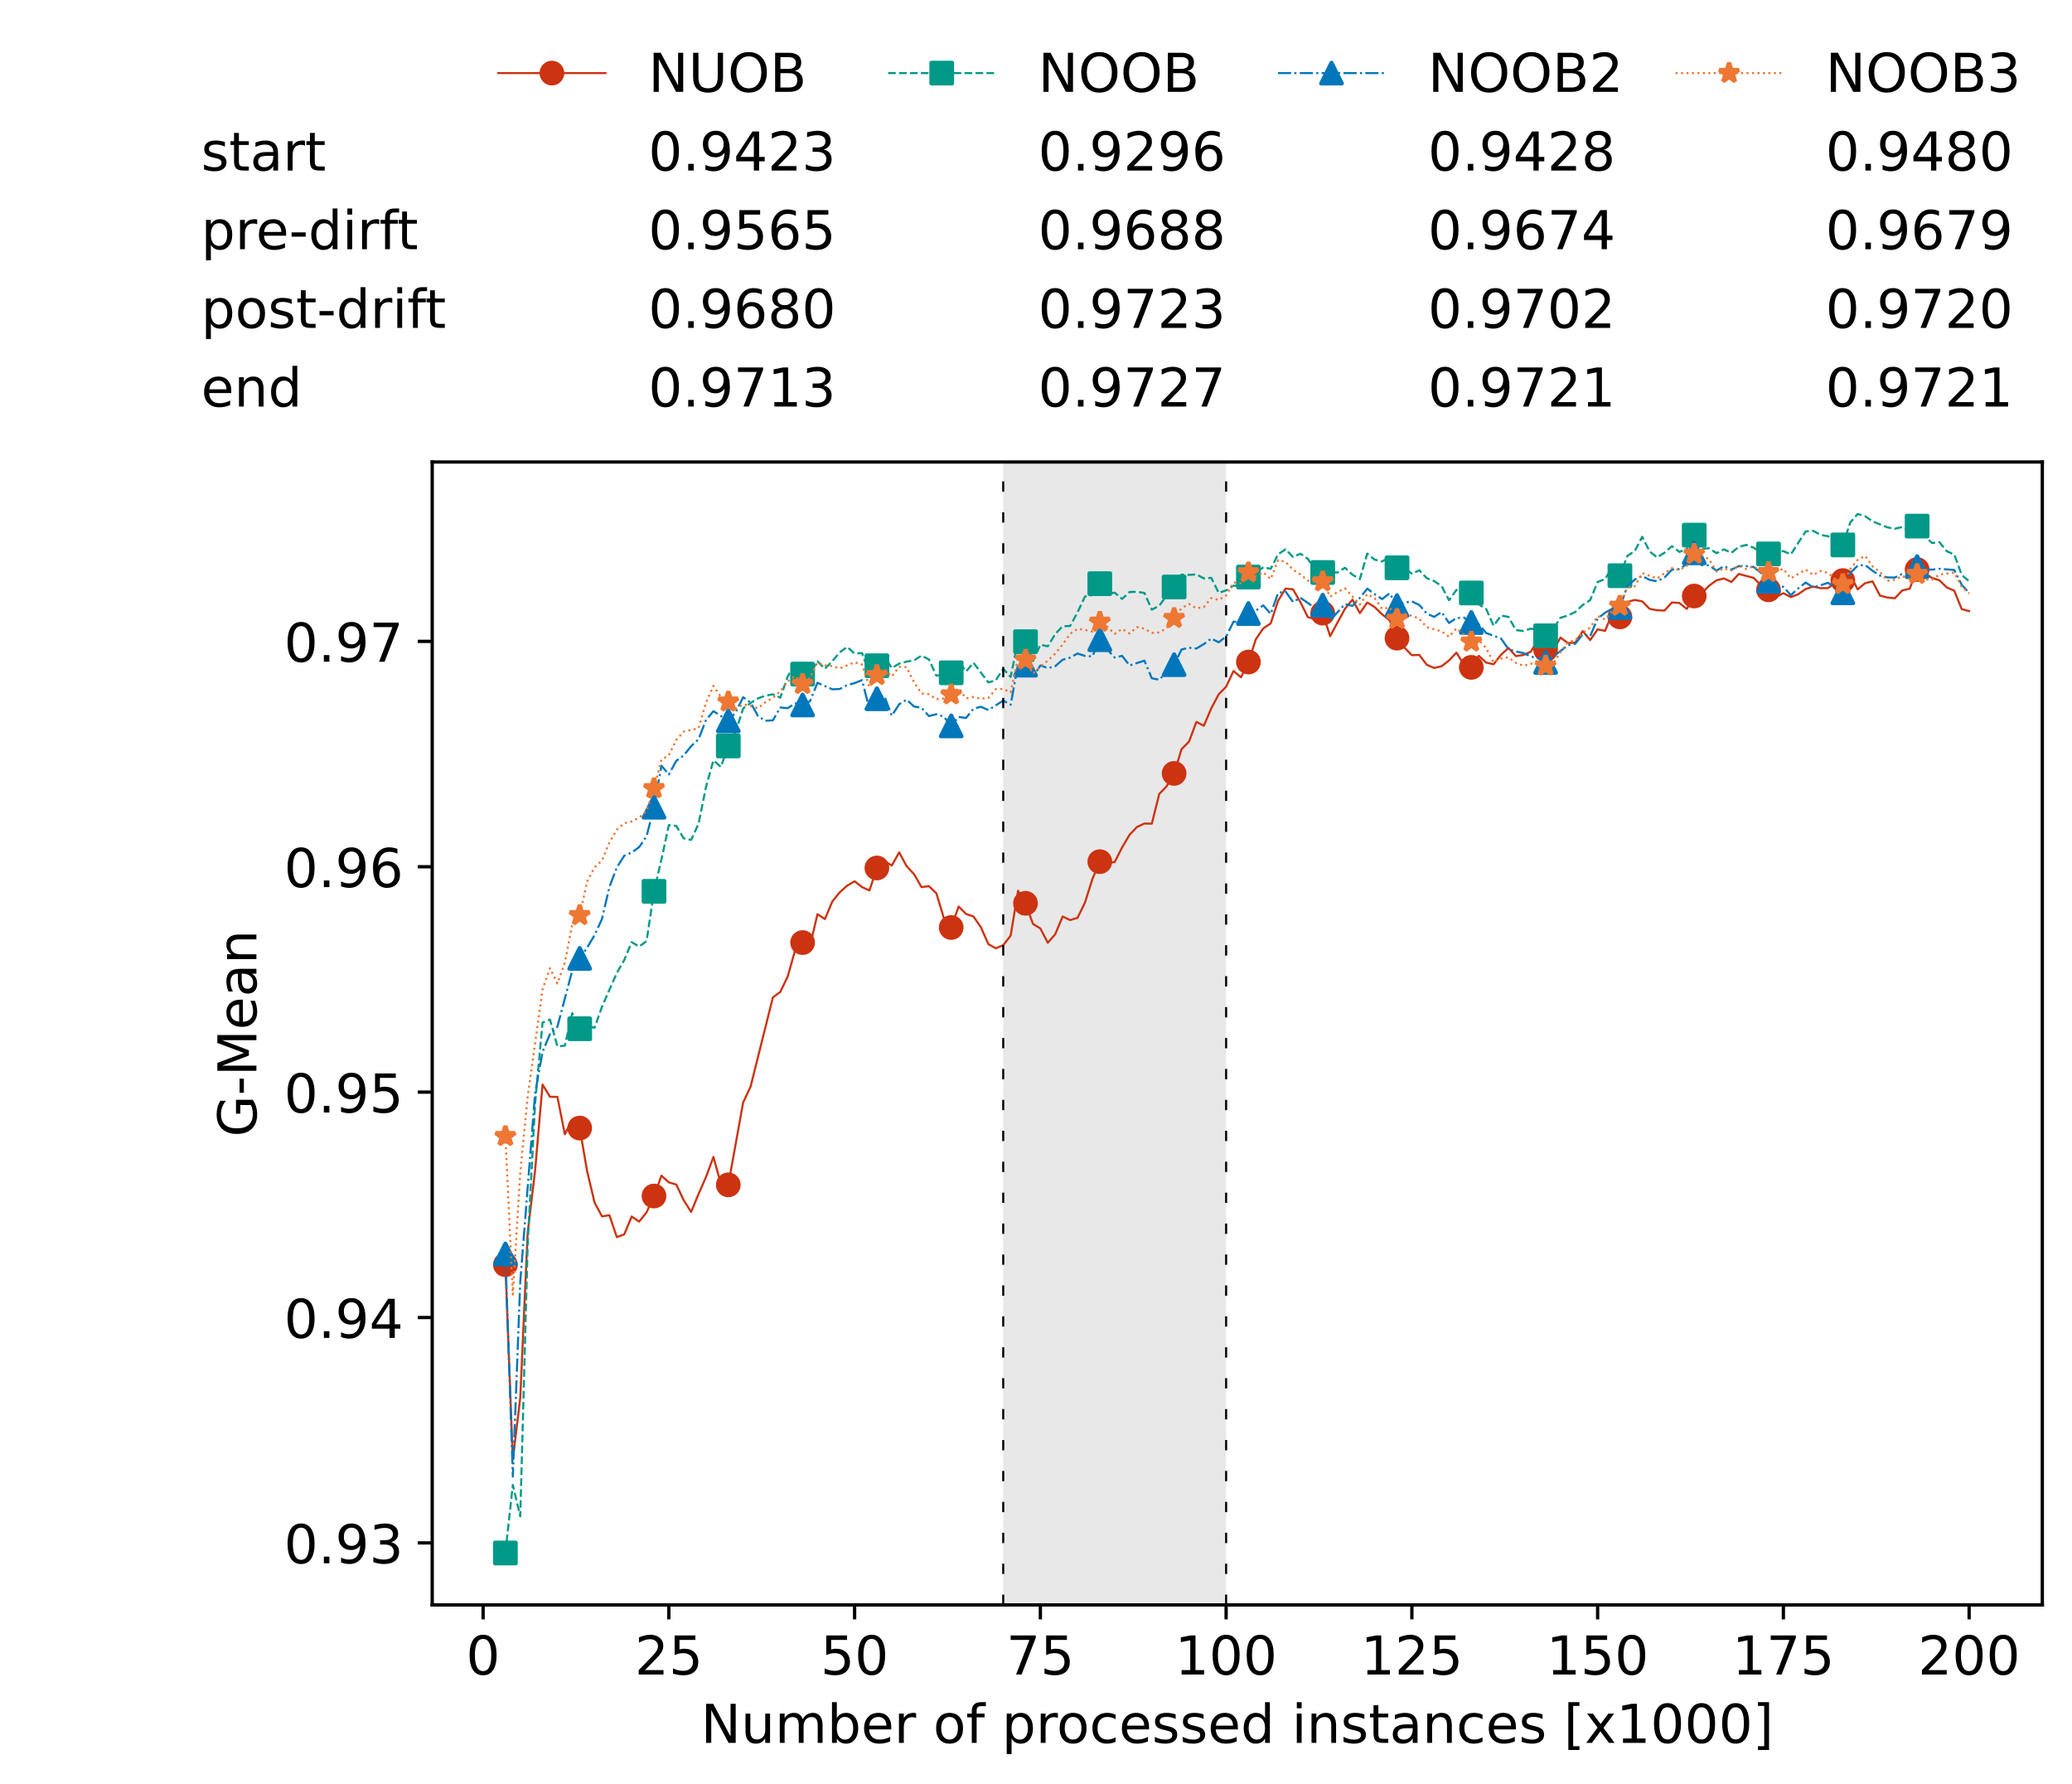 <?xml version="1.0" encoding="utf-8" standalone="no"?>
<!DOCTYPE svg PUBLIC "-//W3C//DTD SVG 1.1//EN"
  "http://www.w3.org/Graphics/SVG/1.1/DTD/svg11.dtd">
<!-- Created with matplotlib (https://matplotlib.org/) -->
<svg height="432.615pt" version="1.1" viewBox="0 0 502.65 432.615" width="502.65pt" xmlns="http://www.w3.org/2000/svg" xmlns:xlink="http://www.w3.org/1999/xlink">
 <defs>
  <style type="text/css">*{stroke-linecap:butt;stroke-linejoin:round;}</style>
 </defs>
 <g id="figure_1">
  <g id="patch_1">
   <path d="M 0 432.615 
L 502.65 432.615 
L 502.65 0 
L 0 0 
z
" style="fill:#ffffff;"/>
  </g>
  <g id="axes_1">
   <g id="patch_2">
    <path d="M 104.85 389.252 
L 495.45 389.252 
L 495.45 112.052 
L 104.85 112.052 
z
" style="fill:#ffffff;"/>
   </g>
   <g id="patch_3">
    <path clip-path="url(#pe21b00d9d3)" d="M 297.446 389.252 
L 297.446 112.052 
L 243.372 112.052 
L 243.372 389.252 
z
" style="fill:#d3d3d3;opacity:0.5;"/>
   </g>
   <g id="matplotlib.axis_1">
    <g id="xtick_1">
     <g id="line2d_1">
      <defs>
       <path d="M 0 0 
L 0 3.5 
" id="m95b27a4a9e" style="stroke:#000000;stroke-width:0.8;"/>
      </defs>
      <g>
       <use style="stroke:#000000;stroke-width:0.8;" x="117.197" xlink:href="#m95b27a4a9e" y="389.252"/>
      </g>
     </g>
     <g id="text_1">
      <!-- 0 -->
      <g transform="translate(113.061 406.13)scale(0.13 -0.13)">
       <defs>
        <path d="M 31.781 66.406 
Q 24.172 66.406 20.328 58.906 
Q 16.5 51.422 16.5 36.375 
Q 16.5 21.391 20.328 13.891 
Q 24.172 6.391 31.781 6.391 
Q 39.453 6.391 43.281 13.891 
Q 47.125 21.391 47.125 36.375 
Q 47.125 51.422 43.281 58.906 
Q 39.453 66.406 31.781 66.406 
z
M 31.781 74.219 
Q 44.047 74.219 50.516 64.516 
Q 56.984 54.828 56.984 36.375 
Q 56.984 17.969 50.516 8.266 
Q 44.047 -1.422 31.781 -1.422 
Q 19.531 -1.422 13.062 8.266 
Q 6.594 17.969 6.594 36.375 
Q 6.594 54.828 13.062 64.516 
Q 19.531 74.219 31.781 74.219 
z
" id="DejaVuSans-48"/>
       </defs>
       <use xlink:href="#DejaVuSans-48"/>
      </g>
     </g>
    </g>
    <g id="xtick_2">
     <g id="line2d_2">
      <g>
       <use style="stroke:#000000;stroke-width:0.8;" x="162.259" xlink:href="#m95b27a4a9e" y="389.252"/>
      </g>
     </g>
     <g id="text_2">
      <!-- 25 -->
      <g transform="translate(153.988 406.13)scale(0.13 -0.13)">
       <defs>
        <path d="M 19.188 8.297 
L 53.609 8.297 
L 53.609 0 
L 7.328 0 
L 7.328 8.297 
Q 12.938 14.109 22.625 23.891 
Q 32.328 33.688 34.812 36.531 
Q 39.547 41.844 41.422 45.531 
Q 43.312 49.219 43.312 52.781 
Q 43.312 58.594 39.234 62.25 
Q 35.156 65.922 28.609 65.922 
Q 23.969 65.922 18.812 64.312 
Q 13.672 62.703 7.812 59.422 
L 7.812 69.391 
Q 13.766 71.781 18.938 73 
Q 24.125 74.219 28.422 74.219 
Q 39.75 74.219 46.484 68.547 
Q 53.219 62.891 53.219 53.422 
Q 53.219 48.922 51.531 44.891 
Q 49.859 40.875 45.406 35.406 
Q 44.188 33.984 37.641 27.219 
Q 31.109 20.453 19.188 8.297 
z
" id="DejaVuSans-50"/>
        <path d="M 10.797 72.906 
L 49.516 72.906 
L 49.516 64.594 
L 19.828 64.594 
L 19.828 46.734 
Q 21.969 47.469 24.109 47.828 
Q 26.266 48.188 28.422 48.188 
Q 40.625 48.188 47.75 41.5 
Q 54.891 34.812 54.891 23.391 
Q 54.891 11.625 47.562 5.094 
Q 40.234 -1.422 26.906 -1.422 
Q 22.312 -1.422 17.547 -0.641 
Q 12.797 0.141 7.719 1.703 
L 7.719 11.625 
Q 12.109 9.234 16.797 8.062 
Q 21.484 6.891 26.703 6.891 
Q 35.156 6.891 40.078 11.328 
Q 45.016 15.766 45.016 23.391 
Q 45.016 31 40.078 35.438 
Q 35.156 39.891 26.703 39.891 
Q 22.75 39.891 18.812 39.016 
Q 14.891 38.141 10.797 36.281 
z
" id="DejaVuSans-53"/>
       </defs>
       <use xlink:href="#DejaVuSans-50"/>
       <use x="63.623" xlink:href="#DejaVuSans-53"/>
      </g>
     </g>
    </g>
    <g id="xtick_3">
     <g id="line2d_3">
      <g>
       <use style="stroke:#000000;stroke-width:0.8;" x="207.322" xlink:href="#m95b27a4a9e" y="389.252"/>
      </g>
     </g>
     <g id="text_3">
      <!-- 50 -->
      <g transform="translate(199.05 406.13)scale(0.13 -0.13)">
       <use xlink:href="#DejaVuSans-53"/>
       <use x="63.623" xlink:href="#DejaVuSans-48"/>
      </g>
     </g>
    </g>
    <g id="xtick_4">
     <g id="line2d_4">
      <g>
       <use style="stroke:#000000;stroke-width:0.8;" x="252.384" xlink:href="#m95b27a4a9e" y="389.252"/>
      </g>
     </g>
     <g id="text_4">
      <!-- 75 -->
      <g transform="translate(244.113 406.13)scale(0.13 -0.13)">
       <defs>
        <path d="M 8.203 72.906 
L 55.078 72.906 
L 55.078 68.703 
L 28.609 0 
L 18.312 0 
L 43.219 64.594 
L 8.203 64.594 
z
" id="DejaVuSans-55"/>
       </defs>
       <use xlink:href="#DejaVuSans-55"/>
       <use x="63.623" xlink:href="#DejaVuSans-53"/>
      </g>
     </g>
    </g>
    <g id="xtick_5">
     <g id="line2d_5">
      <g>
       <use style="stroke:#000000;stroke-width:0.8;" x="297.446" xlink:href="#m95b27a4a9e" y="389.252"/>
      </g>
     </g>
     <g id="text_5">
      <!-- 100 -->
      <g transform="translate(285.039 406.13)scale(0.13 -0.13)">
       <defs>
        <path d="M 12.406 8.297 
L 28.516 8.297 
L 28.516 63.922 
L 10.984 60.406 
L 10.984 69.391 
L 28.422 72.906 
L 38.281 72.906 
L 38.281 8.297 
L 54.391 8.297 
L 54.391 0 
L 12.406 0 
z
" id="DejaVuSans-49"/>
       </defs>
       <use xlink:href="#DejaVuSans-49"/>
       <use x="63.623" xlink:href="#DejaVuSans-48"/>
       <use x="127.246" xlink:href="#DejaVuSans-48"/>
      </g>
     </g>
    </g>
    <g id="xtick_6">
     <g id="line2d_6">
      <g>
       <use style="stroke:#000000;stroke-width:0.8;" x="342.509" xlink:href="#m95b27a4a9e" y="389.252"/>
      </g>
     </g>
     <g id="text_6">
      <!-- 125 -->
      <g transform="translate(330.102 406.13)scale(0.13 -0.13)">
       <use xlink:href="#DejaVuSans-49"/>
       <use x="63.623" xlink:href="#DejaVuSans-50"/>
       <use x="127.246" xlink:href="#DejaVuSans-53"/>
      </g>
     </g>
    </g>
    <g id="xtick_7">
     <g id="line2d_7">
      <g>
       <use style="stroke:#000000;stroke-width:0.8;" x="387.571" xlink:href="#m95b27a4a9e" y="389.252"/>
      </g>
     </g>
     <g id="text_7">
      <!-- 150 -->
      <g transform="translate(375.164 406.13)scale(0.13 -0.13)">
       <use xlink:href="#DejaVuSans-49"/>
       <use x="63.623" xlink:href="#DejaVuSans-53"/>
       <use x="127.246" xlink:href="#DejaVuSans-48"/>
      </g>
     </g>
    </g>
    <g id="xtick_8">
     <g id="line2d_8">
      <g>
       <use style="stroke:#000000;stroke-width:0.8;" x="432.633" xlink:href="#m95b27a4a9e" y="389.252"/>
      </g>
     </g>
     <g id="text_8">
      <!-- 175 -->
      <g transform="translate(420.226 406.13)scale(0.13 -0.13)">
       <use xlink:href="#DejaVuSans-49"/>
       <use x="63.623" xlink:href="#DejaVuSans-55"/>
       <use x="127.246" xlink:href="#DejaVuSans-53"/>
      </g>
     </g>
    </g>
    <g id="xtick_9">
     <g id="line2d_9">
      <g>
       <use style="stroke:#000000;stroke-width:0.8;" x="477.695" xlink:href="#m95b27a4a9e" y="389.252"/>
      </g>
     </g>
     <g id="text_9">
      <!-- 200 -->
      <g transform="translate(465.289 406.13)scale(0.13 -0.13)">
       <use xlink:href="#DejaVuSans-50"/>
       <use x="63.623" xlink:href="#DejaVuSans-48"/>
       <use x="127.246" xlink:href="#DejaVuSans-48"/>
      </g>
     </g>
    </g>
    <g id="text_10">
     <!-- Number of processed instances [x1000] -->
     <g transform="translate(170.025 422.711)scale(0.13 -0.13)">
      <defs>
       <path d="M 9.812 72.906 
L 23.094 72.906 
L 55.422 11.922 
L 55.422 72.906 
L 64.984 72.906 
L 64.984 0 
L 51.703 0 
L 19.391 60.984 
L 19.391 0 
L 9.812 0 
z
" id="DejaVuSans-78"/>
       <path d="M 8.5 21.578 
L 8.5 54.688 
L 17.484 54.688 
L 17.484 21.922 
Q 17.484 14.156 20.5 10.266 
Q 23.531 6.391 29.594 6.391 
Q 36.859 6.391 41.078 11.031 
Q 45.312 15.672 45.312 23.688 
L 45.312 54.688 
L 54.297 54.688 
L 54.297 0 
L 45.312 0 
L 45.312 8.406 
Q 42.047 3.422 37.719 1 
Q 33.406 -1.422 27.688 -1.422 
Q 18.266 -1.422 13.375 4.438 
Q 8.5 10.297 8.5 21.578 
z
M 31.109 56 
z
" id="DejaVuSans-117"/>
       <path d="M 52 44.188 
Q 55.375 50.25 60.062 53.125 
Q 64.75 56 71.094 56 
Q 79.641 56 84.281 50.016 
Q 88.922 44.047 88.922 33.016 
L 88.922 0 
L 79.891 0 
L 79.891 32.719 
Q 79.891 40.578 77.094 44.375 
Q 74.312 48.188 68.609 48.188 
Q 61.625 48.188 57.562 43.547 
Q 53.516 38.922 53.516 30.906 
L 53.516 0 
L 44.484 0 
L 44.484 32.719 
Q 44.484 40.625 41.703 44.406 
Q 38.922 48.188 33.109 48.188 
Q 26.219 48.188 22.156 43.531 
Q 18.109 38.875 18.109 30.906 
L 18.109 0 
L 9.078 0 
L 9.078 54.688 
L 18.109 54.688 
L 18.109 46.188 
Q 21.188 51.219 25.484 53.609 
Q 29.781 56 35.688 56 
Q 41.656 56 45.828 52.969 
Q 50 49.953 52 44.188 
z
" id="DejaVuSans-109"/>
       <path d="M 48.688 27.297 
Q 48.688 37.203 44.609 42.844 
Q 40.531 48.484 33.406 48.484 
Q 26.266 48.484 22.188 42.844 
Q 18.109 37.203 18.109 27.297 
Q 18.109 17.391 22.188 11.75 
Q 26.266 6.109 33.406 6.109 
Q 40.531 6.109 44.609 11.75 
Q 48.688 17.391 48.688 27.297 
z
M 18.109 46.391 
Q 20.953 51.266 25.266 53.625 
Q 29.594 56 35.594 56 
Q 45.562 56 51.781 48.094 
Q 58.016 40.188 58.016 27.297 
Q 58.016 14.406 51.781 6.484 
Q 45.562 -1.422 35.594 -1.422 
Q 29.594 -1.422 25.266 0.953 
Q 20.953 3.328 18.109 8.203 
L 18.109 0 
L 9.078 0 
L 9.078 75.984 
L 18.109 75.984 
z
" id="DejaVuSans-98"/>
       <path d="M 56.203 29.594 
L 56.203 25.203 
L 14.891 25.203 
Q 15.484 15.922 20.484 11.062 
Q 25.484 6.203 34.422 6.203 
Q 39.594 6.203 44.453 7.469 
Q 49.312 8.734 54.109 11.281 
L 54.109 2.781 
Q 49.266 0.734 44.188 -0.344 
Q 39.109 -1.422 33.891 -1.422 
Q 20.797 -1.422 13.156 6.188 
Q 5.516 13.812 5.516 26.812 
Q 5.516 40.234 12.766 48.109 
Q 20.016 56 32.328 56 
Q 43.359 56 49.781 48.891 
Q 56.203 41.797 56.203 29.594 
z
M 47.219 32.234 
Q 47.125 39.594 43.094 43.984 
Q 39.062 48.391 32.422 48.391 
Q 24.906 48.391 20.391 44.141 
Q 15.875 39.891 15.188 32.172 
z
" id="DejaVuSans-101"/>
       <path d="M 41.109 46.297 
Q 39.594 47.172 37.812 47.578 
Q 36.031 48 33.891 48 
Q 26.266 48 22.188 43.047 
Q 18.109 38.094 18.109 28.812 
L 18.109 0 
L 9.078 0 
L 9.078 54.688 
L 18.109 54.688 
L 18.109 46.188 
Q 20.953 51.172 25.484 53.578 
Q 30.031 56 36.531 56 
Q 37.453 56 38.578 55.875 
Q 39.703 55.766 41.062 55.516 
z
" id="DejaVuSans-114"/>
       <path id="DejaVuSans-32"/>
       <path d="M 30.609 48.391 
Q 23.391 48.391 19.188 42.75 
Q 14.984 37.109 14.984 27.297 
Q 14.984 17.484 19.156 11.844 
Q 23.344 6.203 30.609 6.203 
Q 37.797 6.203 41.984 11.859 
Q 46.188 17.531 46.188 27.297 
Q 46.188 37.016 41.984 42.703 
Q 37.797 48.391 30.609 48.391 
z
M 30.609 56 
Q 42.328 56 49.016 48.375 
Q 55.719 40.766 55.719 27.297 
Q 55.719 13.875 49.016 6.219 
Q 42.328 -1.422 30.609 -1.422 
Q 18.844 -1.422 12.172 6.219 
Q 5.516 13.875 5.516 27.297 
Q 5.516 40.766 12.172 48.375 
Q 18.844 56 30.609 56 
z
" id="DejaVuSans-111"/>
       <path d="M 37.109 75.984 
L 37.109 68.5 
L 28.516 68.5 
Q 23.688 68.5 21.797 66.547 
Q 19.922 64.594 19.922 59.516 
L 19.922 54.688 
L 34.719 54.688 
L 34.719 47.703 
L 19.922 47.703 
L 19.922 0 
L 10.891 0 
L 10.891 47.703 
L 2.297 47.703 
L 2.297 54.688 
L 10.891 54.688 
L 10.891 58.5 
Q 10.891 67.625 15.141 71.797 
Q 19.391 75.984 28.609 75.984 
z
" id="DejaVuSans-102"/>
       <path d="M 18.109 8.203 
L 18.109 -20.797 
L 9.078 -20.797 
L 9.078 54.688 
L 18.109 54.688 
L 18.109 46.391 
Q 20.953 51.266 25.266 53.625 
Q 29.594 56 35.594 56 
Q 45.562 56 51.781 48.094 
Q 58.016 40.188 58.016 27.297 
Q 58.016 14.406 51.781 6.484 
Q 45.562 -1.422 35.594 -1.422 
Q 29.594 -1.422 25.266 0.953 
Q 20.953 3.328 18.109 8.203 
z
M 48.688 27.297 
Q 48.688 37.203 44.609 42.844 
Q 40.531 48.484 33.406 48.484 
Q 26.266 48.484 22.188 42.844 
Q 18.109 37.203 18.109 27.297 
Q 18.109 17.391 22.188 11.75 
Q 26.266 6.109 33.406 6.109 
Q 40.531 6.109 44.609 11.75 
Q 48.688 17.391 48.688 27.297 
z
" id="DejaVuSans-112"/>
       <path d="M 48.781 52.594 
L 48.781 44.188 
Q 44.969 46.297 41.141 47.344 
Q 37.312 48.391 33.406 48.391 
Q 24.656 48.391 19.812 42.844 
Q 14.984 37.312 14.984 27.297 
Q 14.984 17.281 19.812 11.734 
Q 24.656 6.203 33.406 6.203 
Q 37.312 6.203 41.141 7.25 
Q 44.969 8.297 48.781 10.406 
L 48.781 2.094 
Q 45.016 0.344 40.984 -0.531 
Q 36.969 -1.422 32.422 -1.422 
Q 20.062 -1.422 12.781 6.344 
Q 5.516 14.109 5.516 27.297 
Q 5.516 40.672 12.859 48.328 
Q 20.219 56 33.016 56 
Q 37.156 56 41.109 55.141 
Q 45.062 54.297 48.781 52.594 
z
" id="DejaVuSans-99"/>
       <path d="M 44.281 53.078 
L 44.281 44.578 
Q 40.484 46.531 36.375 47.5 
Q 32.281 48.484 27.875 48.484 
Q 21.188 48.484 17.844 46.438 
Q 14.5 44.391 14.5 40.281 
Q 14.5 37.156 16.891 35.375 
Q 19.281 33.594 26.516 31.984 
L 29.594 31.297 
Q 39.156 29.25 43.188 25.516 
Q 47.219 21.781 47.219 15.094 
Q 47.219 7.469 41.188 3.016 
Q 35.156 -1.422 24.609 -1.422 
Q 20.219 -1.422 15.453 -0.562 
Q 10.688 0.297 5.422 2 
L 5.422 11.281 
Q 10.406 8.688 15.234 7.391 
Q 20.062 6.109 24.812 6.109 
Q 31.156 6.109 34.562 8.281 
Q 37.984 10.453 37.984 14.406 
Q 37.984 18.062 35.516 20.016 
Q 33.062 21.969 24.703 23.781 
L 21.578 24.516 
Q 13.234 26.266 9.516 29.906 
Q 5.812 33.547 5.812 39.891 
Q 5.812 47.609 11.281 51.797 
Q 16.75 56 26.812 56 
Q 31.781 56 36.172 55.266 
Q 40.578 54.547 44.281 53.078 
z
" id="DejaVuSans-115"/>
       <path d="M 45.406 46.391 
L 45.406 75.984 
L 54.391 75.984 
L 54.391 0 
L 45.406 0 
L 45.406 8.203 
Q 42.578 3.328 38.25 0.953 
Q 33.938 -1.422 27.875 -1.422 
Q 17.969 -1.422 11.734 6.484 
Q 5.516 14.406 5.516 27.297 
Q 5.516 40.188 11.734 48.094 
Q 17.969 56 27.875 56 
Q 33.938 56 38.25 53.625 
Q 42.578 51.266 45.406 46.391 
z
M 14.797 27.297 
Q 14.797 17.391 18.875 11.75 
Q 22.953 6.109 30.078 6.109 
Q 37.203 6.109 41.297 11.75 
Q 45.406 17.391 45.406 27.297 
Q 45.406 37.203 41.297 42.844 
Q 37.203 48.484 30.078 48.484 
Q 22.953 48.484 18.875 42.844 
Q 14.797 37.203 14.797 27.297 
z
" id="DejaVuSans-100"/>
       <path d="M 9.422 54.688 
L 18.406 54.688 
L 18.406 0 
L 9.422 0 
z
M 9.422 75.984 
L 18.406 75.984 
L 18.406 64.594 
L 9.422 64.594 
z
" id="DejaVuSans-105"/>
       <path d="M 54.891 33.016 
L 54.891 0 
L 45.906 0 
L 45.906 32.719 
Q 45.906 40.484 42.875 44.328 
Q 39.844 48.188 33.797 48.188 
Q 26.516 48.188 22.312 43.547 
Q 18.109 38.922 18.109 30.906 
L 18.109 0 
L 9.078 0 
L 9.078 54.688 
L 18.109 54.688 
L 18.109 46.188 
Q 21.344 51.125 25.703 53.562 
Q 30.078 56 35.797 56 
Q 45.219 56 50.047 50.172 
Q 54.891 44.344 54.891 33.016 
z
" id="DejaVuSans-110"/>
       <path d="M 18.312 70.219 
L 18.312 54.688 
L 36.812 54.688 
L 36.812 47.703 
L 18.312 47.703 
L 18.312 18.016 
Q 18.312 11.328 20.141 9.422 
Q 21.969 7.516 27.594 7.516 
L 36.812 7.516 
L 36.812 0 
L 27.594 0 
Q 17.188 0 13.234 3.875 
Q 9.281 7.766 9.281 18.016 
L 9.281 47.703 
L 2.688 47.703 
L 2.688 54.688 
L 9.281 54.688 
L 9.281 70.219 
z
" id="DejaVuSans-116"/>
       <path d="M 34.281 27.484 
Q 23.391 27.484 19.188 25 
Q 14.984 22.516 14.984 16.5 
Q 14.984 11.719 18.141 8.906 
Q 21.297 6.109 26.703 6.109 
Q 34.188 6.109 38.703 11.406 
Q 43.219 16.703 43.219 25.484 
L 43.219 27.484 
z
M 52.203 31.203 
L 52.203 0 
L 43.219 0 
L 43.219 8.297 
Q 40.141 3.328 35.547 0.953 
Q 30.953 -1.422 24.312 -1.422 
Q 15.922 -1.422 10.953 3.297 
Q 6 8.016 6 15.922 
Q 6 25.141 12.172 29.828 
Q 18.359 34.516 30.609 34.516 
L 43.219 34.516 
L 43.219 35.406 
Q 43.219 41.609 39.141 45 
Q 35.062 48.391 27.688 48.391 
Q 23 48.391 18.547 47.266 
Q 14.109 46.141 10.016 43.891 
L 10.016 52.203 
Q 14.938 54.109 19.578 55.047 
Q 24.219 56 28.609 56 
Q 40.484 56 46.344 49.844 
Q 52.203 43.703 52.203 31.203 
z
" id="DejaVuSans-97"/>
       <path d="M 8.594 75.984 
L 29.297 75.984 
L 29.297 69 
L 17.578 69 
L 17.578 -6.203 
L 29.297 -6.203 
L 29.297 -13.188 
L 8.594 -13.188 
z
" id="DejaVuSans-91"/>
       <path d="M 54.891 54.688 
L 35.109 28.078 
L 55.906 0 
L 45.312 0 
L 29.391 21.484 
L 13.484 0 
L 2.875 0 
L 24.125 28.609 
L 4.688 54.688 
L 15.281 54.688 
L 29.781 35.203 
L 44.281 54.688 
z
" id="DejaVuSans-120"/>
       <path d="M 30.422 75.984 
L 30.422 -13.188 
L 9.719 -13.188 
L 9.719 -6.203 
L 21.391 -6.203 
L 21.391 69 
L 9.719 69 
L 9.719 75.984 
z
" id="DejaVuSans-93"/>
      </defs>
      <use xlink:href="#DejaVuSans-78"/>
      <use x="74.805" xlink:href="#DejaVuSans-117"/>
      <use x="138.184" xlink:href="#DejaVuSans-109"/>
      <use x="235.596" xlink:href="#DejaVuSans-98"/>
      <use x="299.072" xlink:href="#DejaVuSans-101"/>
      <use x="360.596" xlink:href="#DejaVuSans-114"/>
      <use x="401.709" xlink:href="#DejaVuSans-32"/>
      <use x="433.496" xlink:href="#DejaVuSans-111"/>
      <use x="494.678" xlink:href="#DejaVuSans-102"/>
      <use x="529.883" xlink:href="#DejaVuSans-32"/>
      <use x="561.67" xlink:href="#DejaVuSans-112"/>
      <use x="625.146" xlink:href="#DejaVuSans-114"/>
      <use x="664.01" xlink:href="#DejaVuSans-111"/>
      <use x="725.191" xlink:href="#DejaVuSans-99"/>
      <use x="780.172" xlink:href="#DejaVuSans-101"/>
      <use x="841.695" xlink:href="#DejaVuSans-115"/>
      <use x="893.795" xlink:href="#DejaVuSans-115"/>
      <use x="945.895" xlink:href="#DejaVuSans-101"/>
      <use x="1007.418" xlink:href="#DejaVuSans-100"/>
      <use x="1070.895" xlink:href="#DejaVuSans-32"/>
      <use x="1102.682" xlink:href="#DejaVuSans-105"/>
      <use x="1130.465" xlink:href="#DejaVuSans-110"/>
      <use x="1193.844" xlink:href="#DejaVuSans-115"/>
      <use x="1245.943" xlink:href="#DejaVuSans-116"/>
      <use x="1285.152" xlink:href="#DejaVuSans-97"/>
      <use x="1346.432" xlink:href="#DejaVuSans-110"/>
      <use x="1409.811" xlink:href="#DejaVuSans-99"/>
      <use x="1464.791" xlink:href="#DejaVuSans-101"/>
      <use x="1526.314" xlink:href="#DejaVuSans-115"/>
      <use x="1578.414" xlink:href="#DejaVuSans-32"/>
      <use x="1610.201" xlink:href="#DejaVuSans-91"/>
      <use x="1649.215" xlink:href="#DejaVuSans-120"/>
      <use x="1708.395" xlink:href="#DejaVuSans-49"/>
      <use x="1772.018" xlink:href="#DejaVuSans-48"/>
      <use x="1835.641" xlink:href="#DejaVuSans-48"/>
      <use x="1899.264" xlink:href="#DejaVuSans-48"/>
      <use x="1962.887" xlink:href="#DejaVuSans-93"/>
     </g>
    </g>
   </g>
   <g id="matplotlib.axis_2">
    <g id="ytick_1">
     <g id="line2d_10">
      <defs>
       <path d="M 0 0 
L -3.5 0 
" id="m03ccc01665" style="stroke:#000000;stroke-width:0.8;"/>
      </defs>
      <g>
       <use style="stroke:#000000;stroke-width:0.8;" x="104.85" xlink:href="#m03ccc01665" y="374.206"/>
      </g>
     </g>
     <g id="text_11">
      <!-- 0.93 -->
      <g transform="translate(68.905 379.145)scale(0.13 -0.13)">
       <defs>
        <path d="M 10.688 12.406 
L 21 12.406 
L 21 0 
L 10.688 0 
z
" id="DejaVuSans-46"/>
        <path d="M 10.984 1.516 
L 10.984 10.5 
Q 14.703 8.734 18.5 7.812 
Q 22.312 6.891 25.984 6.891 
Q 35.75 6.891 40.891 13.453 
Q 46.047 20.016 46.781 33.406 
Q 43.953 29.203 39.594 26.953 
Q 35.25 24.703 29.984 24.703 
Q 19.047 24.703 12.672 31.312 
Q 6.297 37.938 6.297 49.422 
Q 6.297 60.641 12.938 67.422 
Q 19.578 74.219 30.609 74.219 
Q 43.266 74.219 49.922 64.516 
Q 56.594 54.828 56.594 36.375 
Q 56.594 19.141 48.406 8.859 
Q 40.234 -1.422 26.422 -1.422 
Q 22.703 -1.422 18.891 -0.688 
Q 15.094 0.047 10.984 1.516 
z
M 30.609 32.422 
Q 37.25 32.422 41.125 36.953 
Q 45.016 41.5 45.016 49.422 
Q 45.016 57.281 41.125 61.844 
Q 37.25 66.406 30.609 66.406 
Q 23.969 66.406 20.094 61.844 
Q 16.219 57.281 16.219 49.422 
Q 16.219 41.5 20.094 36.953 
Q 23.969 32.422 30.609 32.422 
z
" id="DejaVuSans-57"/>
        <path d="M 40.578 39.312 
Q 47.656 37.797 51.625 33 
Q 55.609 28.219 55.609 21.188 
Q 55.609 10.406 48.188 4.484 
Q 40.766 -1.422 27.094 -1.422 
Q 22.516 -1.422 17.656 -0.516 
Q 12.797 0.391 7.625 2.203 
L 7.625 11.719 
Q 11.719 9.328 16.594 8.109 
Q 21.484 6.891 26.812 6.891 
Q 36.078 6.891 40.938 10.547 
Q 45.797 14.203 45.797 21.188 
Q 45.797 27.641 41.281 31.266 
Q 36.766 34.906 28.719 34.906 
L 20.219 34.906 
L 20.219 43.016 
L 29.109 43.016 
Q 36.375 43.016 40.234 45.922 
Q 44.094 48.828 44.094 54.297 
Q 44.094 59.906 40.109 62.906 
Q 36.141 65.922 28.719 65.922 
Q 24.656 65.922 20.016 65.031 
Q 15.375 64.156 9.812 62.312 
L 9.812 71.094 
Q 15.438 72.656 20.344 73.438 
Q 25.25 74.219 29.594 74.219 
Q 40.828 74.219 47.359 69.109 
Q 53.906 64.016 53.906 55.328 
Q 53.906 49.266 50.438 45.094 
Q 46.969 40.922 40.578 39.312 
z
" id="DejaVuSans-51"/>
       </defs>
       <use xlink:href="#DejaVuSans-48"/>
       <use x="63.623" xlink:href="#DejaVuSans-46"/>
       <use x="95.41" xlink:href="#DejaVuSans-57"/>
       <use x="159.033" xlink:href="#DejaVuSans-51"/>
      </g>
     </g>
    </g>
    <g id="ytick_2">
     <g id="line2d_11">
      <g>
       <use style="stroke:#000000;stroke-width:0.8;" x="104.85" xlink:href="#m03ccc01665" y="319.543"/>
      </g>
     </g>
     <g id="text_12">
      <!-- 0.94 -->
      <g transform="translate(68.905 324.482)scale(0.13 -0.13)">
       <defs>
        <path d="M 37.797 64.312 
L 12.891 25.391 
L 37.797 25.391 
z
M 35.203 72.906 
L 47.609 72.906 
L 47.609 25.391 
L 58.016 25.391 
L 58.016 17.188 
L 47.609 17.188 
L 47.609 0 
L 37.797 0 
L 37.797 17.188 
L 4.891 17.188 
L 4.891 26.703 
z
" id="DejaVuSans-52"/>
       </defs>
       <use xlink:href="#DejaVuSans-48"/>
       <use x="63.623" xlink:href="#DejaVuSans-46"/>
       <use x="95.41" xlink:href="#DejaVuSans-57"/>
       <use x="159.033" xlink:href="#DejaVuSans-52"/>
      </g>
     </g>
    </g>
    <g id="ytick_3">
     <g id="line2d_12">
      <g>
       <use style="stroke:#000000;stroke-width:0.8;" x="104.85" xlink:href="#m03ccc01665" y="264.88"/>
      </g>
     </g>
     <g id="text_13">
      <!-- 0.95 -->
      <g transform="translate(68.905 269.819)scale(0.13 -0.13)">
       <use xlink:href="#DejaVuSans-48"/>
       <use x="63.623" xlink:href="#DejaVuSans-46"/>
       <use x="95.41" xlink:href="#DejaVuSans-57"/>
       <use x="159.033" xlink:href="#DejaVuSans-53"/>
      </g>
     </g>
    </g>
    <g id="ytick_4">
     <g id="line2d_13">
      <g>
       <use style="stroke:#000000;stroke-width:0.8;" x="104.85" xlink:href="#m03ccc01665" y="210.217"/>
      </g>
     </g>
     <g id="text_14">
      <!-- 0.96 -->
      <g transform="translate(68.905 215.156)scale(0.13 -0.13)">
       <defs>
        <path d="M 33.016 40.375 
Q 26.375 40.375 22.484 35.828 
Q 18.609 31.297 18.609 23.391 
Q 18.609 15.531 22.484 10.953 
Q 26.375 6.391 33.016 6.391 
Q 39.656 6.391 43.531 10.953 
Q 47.406 15.531 47.406 23.391 
Q 47.406 31.297 43.531 35.828 
Q 39.656 40.375 33.016 40.375 
z
M 52.594 71.297 
L 52.594 62.312 
Q 48.875 64.062 45.094 64.984 
Q 41.312 65.922 37.594 65.922 
Q 27.828 65.922 22.672 59.328 
Q 17.531 52.734 16.797 39.406 
Q 19.672 43.656 24.016 45.922 
Q 28.375 48.188 33.594 48.188 
Q 44.578 48.188 50.953 41.516 
Q 57.328 34.859 57.328 23.391 
Q 57.328 12.156 50.688 5.359 
Q 44.047 -1.422 33.016 -1.422 
Q 20.359 -1.422 13.672 8.266 
Q 6.984 17.969 6.984 36.375 
Q 6.984 53.656 15.188 63.938 
Q 23.391 74.219 37.203 74.219 
Q 40.922 74.219 44.703 73.484 
Q 48.484 72.75 52.594 71.297 
z
" id="DejaVuSans-54"/>
       </defs>
       <use xlink:href="#DejaVuSans-48"/>
       <use x="63.623" xlink:href="#DejaVuSans-46"/>
       <use x="95.41" xlink:href="#DejaVuSans-57"/>
       <use x="159.033" xlink:href="#DejaVuSans-54"/>
      </g>
     </g>
    </g>
    <g id="ytick_5">
     <g id="line2d_14">
      <g>
       <use style="stroke:#000000;stroke-width:0.8;" x="104.85" xlink:href="#m03ccc01665" y="155.554"/>
      </g>
     </g>
     <g id="text_15">
      <!-- 0.97 -->
      <g transform="translate(68.905 160.493)scale(0.13 -0.13)">
       <use xlink:href="#DejaVuSans-48"/>
       <use x="63.623" xlink:href="#DejaVuSans-46"/>
       <use x="95.41" xlink:href="#DejaVuSans-57"/>
       <use x="159.033" xlink:href="#DejaVuSans-55"/>
      </g>
     </g>
    </g>
    <g id="text_16">
     <!-- G-Mean -->
     <g transform="translate(62.201 275.744)rotate(-90)scale(0.13 -0.13)">
      <defs>
       <path d="M 59.516 10.406 
L 59.516 29.984 
L 43.406 29.984 
L 43.406 38.094 
L 69.281 38.094 
L 69.281 6.781 
Q 63.578 2.734 56.688 0.656 
Q 49.812 -1.422 42 -1.422 
Q 24.906 -1.422 15.25 8.562 
Q 5.609 18.562 5.609 36.375 
Q 5.609 54.25 15.25 64.234 
Q 24.906 74.219 42 74.219 
Q 49.125 74.219 55.547 72.453 
Q 61.969 70.703 67.391 67.281 
L 67.391 56.781 
Q 61.922 61.422 55.766 63.766 
Q 49.609 66.109 42.828 66.109 
Q 29.438 66.109 22.719 58.641 
Q 16.016 51.172 16.016 36.375 
Q 16.016 21.625 22.719 14.156 
Q 29.438 6.688 42.828 6.688 
Q 48.047 6.688 52.141 7.594 
Q 56.25 8.5 59.516 10.406 
z
" id="DejaVuSans-71"/>
       <path d="M 4.891 31.391 
L 31.203 31.391 
L 31.203 23.391 
L 4.891 23.391 
z
" id="DejaVuSans-45"/>
       <path d="M 9.812 72.906 
L 24.516 72.906 
L 43.109 23.297 
L 61.812 72.906 
L 76.516 72.906 
L 76.516 0 
L 66.891 0 
L 66.891 64.016 
L 48.094 14.016 
L 38.188 14.016 
L 19.391 64.016 
L 19.391 0 
L 9.812 0 
z
" id="DejaVuSans-77"/>
      </defs>
      <use xlink:href="#DejaVuSans-71"/>
      <use x="77.49" xlink:href="#DejaVuSans-45"/>
      <use x="113.574" xlink:href="#DejaVuSans-77"/>
      <use x="199.854" xlink:href="#DejaVuSans-101"/>
      <use x="261.377" xlink:href="#DejaVuSans-97"/>
      <use x="322.656" xlink:href="#DejaVuSans-110"/>
     </g>
    </g>
   </g>
   <g id="line2d_15"/>
   <g id="line2d_16"/>
   <g id="line2d_17"/>
   <g id="line2d_18"/>
   <g id="line2d_19"/>
   <g id="line2d_20">
    <path clip-path="url(#pe21b00d9d3)" d="M 122.605 306.724 
L 124.407 353.996 
L 126.21 339.023 
L 128.012 298.953 
L 129.815 283.872 
L 131.617 263.052 
L 133.419 266.011 
L 135.222 266.022 
L 137.024 275.102 
L 138.827 271.527 
L 140.629 273.599 
L 142.432 284.053 
L 144.234 291.648 
L 146.037 295.013 
L 147.839 294.728 
L 149.642 300.048 
L 151.444 299.369 
L 153.247 295.046 
L 155.049 296.283 
L 156.852 294.032 
L 158.654 290.075 
L 160.457 285.143 
L 162.259 286.767 
L 164.062 287.293 
L 165.864 291.1 
L 167.667 293.947 
L 169.469 289.556 
L 171.272 285.471 
L 173.074 280.592 
L 174.877 287.151 
L 176.679 287.37 
L 180.284 267.384 
L 182.087 263.547 
L 187.494 241.895 
L 189.297 240.572 
L 191.099 236.814 
L 192.902 230.432 
L 194.704 228.604 
L 196.507 229.428 
L 198.309 221.723 
L 200.112 222.909 
L 201.914 218.65 
L 203.717 216.411 
L 205.519 214.798 
L 207.322 213.741 
L 209.124 215.149 
L 210.927 215.962 
L 212.729 210.513 
L 214.532 208.81 
L 216.334 209.92 
L 218.137 206.732 
L 219.939 210.084 
L 221.742 212.022 
L 223.544 215.16 
L 225.347 214.928 
L 227.149 216.644 
L 228.952 222.604 
L 230.754 224.949 
L 232.557 219.866 
L 234.359 221.667 
L 236.162 222.286 
L 237.964 224.892 
L 239.767 228.982 
L 241.569 229.992 
L 243.372 229.24 
L 245.174 226.923 
L 246.976 216.039 
L 248.779 219.083 
L 250.581 224.076 
L 252.384 225.181 
L 254.186 228.643 
L 255.989 226.585 
L 257.791 222.274 
L 259.594 223.148 
L 261.396 222.608 
L 263.199 218.926 
L 265.001 213.198 
L 266.804 208.98 
L 268.606 209.289 
L 270.409 209.072 
L 272.211 205.531 
L 274.014 202.474 
L 275.816 200.578 
L 277.619 199.728 
L 279.421 199.774 
L 281.224 192.566 
L 283.026 190.693 
L 284.829 187.58 
L 286.631 181.693 
L 288.434 179.885 
L 290.236 175.087 
L 292.039 176.021 
L 293.841 171.804 
L 295.644 168.394 
L 297.446 166.554 
L 299.249 162.736 
L 301.051 164.268 
L 302.854 160.567 
L 304.656 155.044 
L 306.459 152.396 
L 308.261 151.2 
L 310.064 145.681 
L 311.866 142.749 
L 313.669 142.928 
L 315.471 146.058 
L 317.274 149.671 
L 319.076 150.17 
L 320.879 148.704 
L 322.681 154.289 
L 326.286 147.646 
L 328.089 145.433 
L 329.891 148.697 
L 331.694 146.13 
L 333.496 147.248 
L 335.299 149.001 
L 337.101 150.448 
L 338.904 154.779 
L 340.706 157.081 
L 342.509 158.906 
L 344.311 158.84 
L 346.114 161.22 
L 347.916 162.012 
L 349.719 161.588 
L 351.521 160.176 
L 353.324 158.286 
L 355.126 161.173 
L 356.928 161.861 
L 358.731 159.057 
L 360.533 160.695 
L 362.336 161.106 
L 364.138 158.799 
L 365.941 157.16 
L 367.743 159.134 
L 369.546 158.859 
L 371.348 158.068 
L 373.151 155.098 
L 374.953 157.573 
L 376.756 157.808 
L 378.558 154.639 
L 380.361 155.969 
L 382.163 155.841 
L 383.966 153.057 
L 385.768 155.247 
L 387.571 152.63 
L 389.373 153.009 
L 391.176 148.65 
L 392.978 149.618 
L 394.781 145.983 
L 396.583 145.51 
L 398.386 145.84 
L 400.188 147.67 
L 401.991 148.009 
L 403.793 148.089 
L 405.596 146.108 
L 407.398 146.244 
L 409.201 147.681 
L 411.003 144.559 
L 412.806 143.9 
L 414.608 142.055 
L 416.411 140.75 
L 418.213 140.295 
L 420.016 141.151 
L 421.818 139.202 
L 425.423 140.161 
L 427.226 141.99 
L 429.028 143.047 
L 430.831 144.792 
L 432.633 143.866 
L 434.436 144.819 
L 436.238 144.113 
L 438.041 142.863 
L 439.843 142.268 
L 441.646 142.644 
L 443.448 142.645 
L 445.251 141.327 
L 447.053 140.805 
L 448.856 139.444 
L 450.658 142.949 
L 452.461 141.433 
L 454.263 141.009 
L 456.066 144.456 
L 457.868 144.911 
L 459.671 145.1 
L 461.473 143.197 
L 463.276 142.771 
L 465.078 138.132 
L 466.881 138.992 
L 468.683 140.165 
L 470.485 140.739 
L 472.288 142.48 
L 474.09 143.276 
L 475.893 147.732 
L 477.695 148.218 
L 477.695 148.218 
" style="fill:none;stroke:#cc3311;stroke-linecap:square;stroke-width:0.5;"/>
    <defs>
     <path d="M 0 2.5 
C 0.663 2.5 1.299 2.237 1.768 1.768 
C 2.237 1.299 2.5 0.663 2.5 0 
C 2.5 -0.663 2.237 -1.299 1.768 -1.768 
C 1.299 -2.237 0.663 -2.5 0 -2.5 
C -0.663 -2.5 -1.299 -2.237 -1.768 -1.768 
C -2.237 -1.299 -2.5 -0.663 -2.5 0 
C -2.5 0.663 -2.237 1.299 -1.768 1.768 
C -1.299 2.237 -0.663 2.5 0 2.5 
z
" id="m57ab1215bf" style="stroke:#cc3311;"/>
    </defs>
    <g clip-path="url(#pe21b00d9d3)">
     <use style="fill:#cc3311;stroke:#cc3311;" x="122.605" xlink:href="#m57ab1215bf" y="306.724"/>
     <use style="fill:#cc3311;stroke:#cc3311;" x="140.629" xlink:href="#m57ab1215bf" y="273.599"/>
     <use style="fill:#cc3311;stroke:#cc3311;" x="158.654" xlink:href="#m57ab1215bf" y="290.075"/>
     <use style="fill:#cc3311;stroke:#cc3311;" x="176.679" xlink:href="#m57ab1215bf" y="287.37"/>
     <use style="fill:#cc3311;stroke:#cc3311;" x="194.704" xlink:href="#m57ab1215bf" y="228.604"/>
     <use style="fill:#cc3311;stroke:#cc3311;" x="212.729" xlink:href="#m57ab1215bf" y="210.513"/>
     <use style="fill:#cc3311;stroke:#cc3311;" x="230.754" xlink:href="#m57ab1215bf" y="224.949"/>
     <use style="fill:#cc3311;stroke:#cc3311;" x="248.779" xlink:href="#m57ab1215bf" y="219.083"/>
     <use style="fill:#cc3311;stroke:#cc3311;" x="266.804" xlink:href="#m57ab1215bf" y="208.98"/>
     <use style="fill:#cc3311;stroke:#cc3311;" x="284.829" xlink:href="#m57ab1215bf" y="187.58"/>
     <use style="fill:#cc3311;stroke:#cc3311;" x="302.854" xlink:href="#m57ab1215bf" y="160.567"/>
     <use style="fill:#cc3311;stroke:#cc3311;" x="320.879" xlink:href="#m57ab1215bf" y="148.704"/>
     <use style="fill:#cc3311;stroke:#cc3311;" x="338.904" xlink:href="#m57ab1215bf" y="154.779"/>
     <use style="fill:#cc3311;stroke:#cc3311;" x="356.928" xlink:href="#m57ab1215bf" y="161.861"/>
     <use style="fill:#cc3311;stroke:#cc3311;" x="374.953" xlink:href="#m57ab1215bf" y="157.573"/>
     <use style="fill:#cc3311;stroke:#cc3311;" x="392.978" xlink:href="#m57ab1215bf" y="149.618"/>
     <use style="fill:#cc3311;stroke:#cc3311;" x="411.003" xlink:href="#m57ab1215bf" y="144.559"/>
     <use style="fill:#cc3311;stroke:#cc3311;" x="429.028" xlink:href="#m57ab1215bf" y="143.047"/>
     <use style="fill:#cc3311;stroke:#cc3311;" x="447.053" xlink:href="#m57ab1215bf" y="140.805"/>
     <use style="fill:#cc3311;stroke:#cc3311;" x="465.078" xlink:href="#m57ab1215bf" y="138.132"/>
    </g>
   </g>
   <g id="line2d_21"/>
   <g id="line2d_22"/>
   <g id="line2d_23"/>
   <g id="line2d_24"/>
   <g id="line2d_25">
    <path clip-path="url(#pe21b00d9d3)" d="M 122.605 376.652 
L 124.407 360.156 
L 126.21 367.771 
L 128.012 301.811 
L 129.815 267.533 
L 131.617 248.007 
L 133.419 247.272 
L 135.222 253.81 
L 137.024 253.606 
L 138.827 245.722 
L 140.629 249.506 
L 142.432 248.768 
L 144.234 249.268 
L 146.037 244.154 
L 149.642 235.961 
L 151.444 232.832 
L 153.247 228.501 
L 155.049 229.574 
L 156.852 228.25 
L 158.654 216.18 
L 160.457 208.445 
L 162.259 200.108 
L 164.062 200.321 
L 165.864 203.34 
L 167.667 203.701 
L 169.469 199.771 
L 171.272 190.84 
L 173.074 184.416 
L 174.877 185.994 
L 176.679 180.92 
L 178.482 177.415 
L 180.284 171.838 
L 182.087 170.505 
L 183.889 169.372 
L 185.692 168.723 
L 187.494 168.397 
L 189.297 169.209 
L 191.099 164.076 
L 192.902 160.707 
L 194.704 163.486 
L 196.507 163.334 
L 198.309 160.387 
L 200.112 162.199 
L 201.914 160.358 
L 203.717 158.226 
L 205.519 156.898 
L 207.322 158.518 
L 209.124 158.406 
L 210.927 163.309 
L 212.729 161.46 
L 214.532 159.128 
L 216.334 162.027 
L 218.137 160.952 
L 219.939 160.465 
L 221.742 160.16 
L 223.544 159.016 
L 225.347 159.938 
L 227.149 163.864 
L 228.952 163.664 
L 230.754 163.177 
L 232.557 160.41 
L 234.359 162.84 
L 236.162 160.75 
L 239.767 165.513 
L 241.569 164.995 
L 243.372 162.206 
L 245.174 164.186 
L 246.976 155.371 
L 248.779 155.629 
L 250.581 160.334 
L 252.384 156.376 
L 254.186 156.747 
L 255.989 153.776 
L 257.791 151.871 
L 259.594 151.834 
L 261.396 148.528 
L 263.199 144.682 
L 265.001 144.329 
L 266.804 141.563 
L 268.606 144.015 
L 270.409 143.739 
L 272.211 145.261 
L 274.014 143.584 
L 275.816 143.524 
L 277.619 143.812 
L 279.421 147.866 
L 281.224 146.909 
L 283.026 144.446 
L 284.829 142.357 
L 286.631 139.36 
L 288.434 139.427 
L 290.236 139.302 
L 292.039 140.27 
L 293.841 140.149 
L 295.644 143.79 
L 297.446 143.19 
L 299.249 142.031 
L 301.051 142.112 
L 302.854 139.955 
L 306.459 137.613 
L 308.261 137.948 
L 310.064 134.436 
L 311.866 133.22 
L 313.669 135.087 
L 315.471 134.302 
L 317.274 135.531 
L 319.076 138.363 
L 320.879 138.848 
L 322.681 138.749 
L 324.484 138.854 
L 326.286 137.697 
L 328.089 139.385 
L 329.891 140.452 
L 331.694 134.25 
L 333.496 135.736 
L 335.299 136.167 
L 337.101 135.046 
L 338.904 137.709 
L 340.706 137.77 
L 342.509 139.141 
L 344.311 138.311 
L 346.114 140.221 
L 347.916 140.915 
L 349.719 142.147 
L 351.521 145.575 
L 353.324 143.065 
L 355.126 143.955 
L 356.928 143.817 
L 358.731 146.551 
L 360.533 147.718 
L 362.336 151.758 
L 364.138 149.299 
L 365.941 149.615 
L 367.743 152.812 
L 369.546 153.041 
L 371.348 152.466 
L 373.151 152.75 
L 374.953 154.211 
L 376.756 152.688 
L 378.558 149.825 
L 380.361 149.287 
L 382.163 148.416 
L 383.966 146.714 
L 385.768 145.533 
L 387.571 141.138 
L 389.373 140.469 
L 391.176 137.493 
L 392.978 139.632 
L 394.781 134.828 
L 396.583 133.643 
L 398.386 130.187 
L 400.188 133.738 
L 401.991 135.186 
L 403.793 134.058 
L 405.596 132.464 
L 407.398 133.862 
L 409.201 133.158 
L 411.003 129.795 
L 412.806 133.084 
L 414.608 132.98 
L 416.411 134.162 
L 418.213 133.241 
L 420.016 134.097 
L 421.818 132.613 
L 423.621 132.161 
L 425.423 132.837 
L 427.226 133.963 
L 429.028 134.341 
L 432.633 133.658 
L 434.436 134.457 
L 438.041 128.886 
L 439.843 128.739 
L 441.646 129.729 
L 443.448 130.04 
L 445.251 131.026 
L 447.053 132.16 
L 448.856 126.735 
L 450.658 124.652 
L 452.461 125.191 
L 454.263 126.447 
L 457.868 127.901 
L 459.671 128.24 
L 461.473 127.811 
L 463.276 128.853 
L 465.078 127.598 
L 466.881 129.917 
L 468.683 131.681 
L 470.485 131.498 
L 472.288 133.703 
L 474.09 134.498 
L 475.893 139.416 
L 477.695 141.011 
L 477.695 141.011 
" style="fill:none;stroke:#009988;stroke-dasharray:1.85,0.8;stroke-dashoffset:0;stroke-width:0.5;"/>
    <defs>
     <path d="M -2.5 2.5 
L 2.5 2.5 
L 2.5 -2.5 
L -2.5 -2.5 
z
" id="m4227a9cc43" style="stroke:#009988;stroke-linejoin:miter;"/>
    </defs>
    <g clip-path="url(#pe21b00d9d3)">
     <use style="fill:#009988;stroke:#009988;stroke-linejoin:miter;" x="122.605" xlink:href="#m4227a9cc43" y="376.652"/>
     <use style="fill:#009988;stroke:#009988;stroke-linejoin:miter;" x="140.629" xlink:href="#m4227a9cc43" y="249.506"/>
     <use style="fill:#009988;stroke:#009988;stroke-linejoin:miter;" x="158.654" xlink:href="#m4227a9cc43" y="216.18"/>
     <use style="fill:#009988;stroke:#009988;stroke-linejoin:miter;" x="176.679" xlink:href="#m4227a9cc43" y="180.92"/>
     <use style="fill:#009988;stroke:#009988;stroke-linejoin:miter;" x="194.704" xlink:href="#m4227a9cc43" y="163.486"/>
     <use style="fill:#009988;stroke:#009988;stroke-linejoin:miter;" x="212.729" xlink:href="#m4227a9cc43" y="161.46"/>
     <use style="fill:#009988;stroke:#009988;stroke-linejoin:miter;" x="230.754" xlink:href="#m4227a9cc43" y="163.177"/>
     <use style="fill:#009988;stroke:#009988;stroke-linejoin:miter;" x="248.779" xlink:href="#m4227a9cc43" y="155.629"/>
     <use style="fill:#009988;stroke:#009988;stroke-linejoin:miter;" x="266.804" xlink:href="#m4227a9cc43" y="141.563"/>
     <use style="fill:#009988;stroke:#009988;stroke-linejoin:miter;" x="284.829" xlink:href="#m4227a9cc43" y="142.357"/>
     <use style="fill:#009988;stroke:#009988;stroke-linejoin:miter;" x="302.854" xlink:href="#m4227a9cc43" y="139.955"/>
     <use style="fill:#009988;stroke:#009988;stroke-linejoin:miter;" x="320.879" xlink:href="#m4227a9cc43" y="138.848"/>
     <use style="fill:#009988;stroke:#009988;stroke-linejoin:miter;" x="338.904" xlink:href="#m4227a9cc43" y="137.709"/>
     <use style="fill:#009988;stroke:#009988;stroke-linejoin:miter;" x="356.928" xlink:href="#m4227a9cc43" y="143.817"/>
     <use style="fill:#009988;stroke:#009988;stroke-linejoin:miter;" x="374.953" xlink:href="#m4227a9cc43" y="154.211"/>
     <use style="fill:#009988;stroke:#009988;stroke-linejoin:miter;" x="392.978" xlink:href="#m4227a9cc43" y="139.632"/>
     <use style="fill:#009988;stroke:#009988;stroke-linejoin:miter;" x="411.003" xlink:href="#m4227a9cc43" y="129.795"/>
     <use style="fill:#009988;stroke:#009988;stroke-linejoin:miter;" x="429.028" xlink:href="#m4227a9cc43" y="134.341"/>
     <use style="fill:#009988;stroke:#009988;stroke-linejoin:miter;" x="447.053" xlink:href="#m4227a9cc43" y="132.16"/>
     <use style="fill:#009988;stroke:#009988;stroke-linejoin:miter;" x="465.078" xlink:href="#m4227a9cc43" y="127.598"/>
    </g>
   </g>
   <g id="line2d_26"/>
   <g id="line2d_27"/>
   <g id="line2d_28"/>
   <g id="line2d_29"/>
   <g id="line2d_30">
    <path clip-path="url(#pe21b00d9d3)" d="M 122.605 304.123 
L 124.407 358.13 
L 126.21 310.863 
L 129.815 265.154 
L 131.617 255.121 
L 133.419 250.787 
L 135.222 249 
L 138.827 235.387 
L 140.629 232.435 
L 142.432 229.841 
L 144.234 226.813 
L 146.037 222.87 
L 147.839 215.114 
L 149.642 210.381 
L 151.444 207.535 
L 153.247 206.76 
L 155.049 205.461 
L 156.852 202.829 
L 158.654 195.783 
L 160.457 185.71 
L 162.259 187.834 
L 164.062 184.525 
L 165.864 183.211 
L 167.667 180.977 
L 169.469 179.276 
L 171.272 174.598 
L 173.074 172.483 
L 176.679 174.838 
L 178.482 172.717 
L 180.284 169.106 
L 182.087 170.397 
L 183.889 173.681 
L 185.692 174.819 
L 187.494 174.704 
L 189.297 171.595 
L 191.099 171.757 
L 192.902 170.592 
L 194.704 170.974 
L 196.507 170.05 
L 198.309 165.594 
L 201.914 167.178 
L 203.717 167.107 
L 205.519 166.156 
L 207.322 165.679 
L 209.124 164.951 
L 210.927 171.993 
L 212.729 169.463 
L 214.532 168.785 
L 216.334 173.579 
L 218.137 170.804 
L 219.939 169.696 
L 221.742 171.354 
L 223.544 171.659 
L 225.347 173.666 
L 227.149 173.225 
L 228.952 173.808 
L 230.754 176.054 
L 232.557 173.894 
L 234.359 174.128 
L 236.162 171.891 
L 237.964 171.415 
L 239.767 172.211 
L 243.372 169.926 
L 245.174 170.924 
L 246.976 161.073 
L 248.779 161.323 
L 250.581 164.218 
L 252.384 161.382 
L 254.186 162.047 
L 255.989 161.587 
L 257.791 160.003 
L 259.594 159.501 
L 261.396 158.498 
L 263.199 159.084 
L 265.001 159.193 
L 266.804 155.156 
L 268.606 157.544 
L 270.409 159.468 
L 272.211 159.073 
L 274.014 161.388 
L 277.619 160.228 
L 279.421 164.507 
L 281.224 164.845 
L 284.829 161.202 
L 286.631 157.523 
L 288.434 157.097 
L 290.236 157.292 
L 292.039 156.21 
L 293.841 154.854 
L 295.644 155.78 
L 297.446 154.387 
L 299.249 150.759 
L 301.051 150.963 
L 302.854 148.803 
L 304.656 148.093 
L 306.459 146.821 
L 308.261 148.901 
L 310.064 143.81 
L 311.866 143.455 
L 313.669 145.994 
L 315.471 144.987 
L 319.076 147.5 
L 320.879 146.773 
L 322.681 150.435 
L 326.286 146.525 
L 328.089 146.946 
L 329.891 145.012 
L 331.694 142.758 
L 333.496 144.112 
L 335.299 145.303 
L 337.101 143.891 
L 338.904 146.874 
L 340.706 146.177 
L 342.509 145.858 
L 344.311 146.727 
L 346.114 148.799 
L 347.916 149.624 
L 349.719 148.431 
L 351.521 151.096 
L 353.324 149.907 
L 355.126 149.797 
L 356.928 150.981 
L 358.731 151.375 
L 360.533 153.534 
L 364.138 154.866 
L 365.941 157.432 
L 367.743 158.006 
L 369.546 158.386 
L 371.348 159.213 
L 373.151 159.672 
L 374.953 160.67 
L 380.361 156.524 
L 382.163 156.123 
L 383.966 153.812 
L 385.768 154.285 
L 387.571 150.019 
L 389.373 148.619 
L 391.176 147.567 
L 392.978 147.338 
L 394.781 142.152 
L 396.583 140.572 
L 398.386 139.688 
L 400.188 140.647 
L 401.991 140.983 
L 403.793 140.072 
L 405.596 138.161 
L 407.398 137.998 
L 409.201 136.814 
L 411.003 134.084 
L 412.806 137.066 
L 414.608 137.11 
L 416.411 138.397 
L 418.213 137.301 
L 420.016 138.165 
L 421.818 137.296 
L 423.621 137.299 
L 425.423 137.53 
L 427.226 138.955 
L 429.028 140.992 
L 430.831 142.262 
L 432.633 142.328 
L 434.436 144.352 
L 436.238 142.707 
L 438.041 141.282 
L 439.843 142.464 
L 441.646 141.961 
L 443.448 141.338 
L 445.251 142.641 
L 447.053 143.776 
L 448.856 138.962 
L 450.658 137.197 
L 452.461 137.014 
L 454.263 138.43 
L 456.066 139.612 
L 457.868 140.035 
L 459.671 140.072 
L 461.473 139.182 
L 463.276 139.612 
L 465.078 137.427 
L 466.881 138.111 
L 468.683 138.157 
L 470.485 137.946 
L 474.09 138.248 
L 475.893 141.821 
L 477.695 143.811 
L 477.695 143.811 
" style="fill:none;stroke:#0077bb;stroke-dasharray:3.2,0.8,0.5,0.8;stroke-dashoffset:0;stroke-width:0.5;"/>
    <defs>
     <path d="M 0 -2.5 
L -2.5 2.5 
L 2.5 2.5 
z
" id="m5df8bbcef9" style="stroke:#0077bb;stroke-linejoin:miter;"/>
    </defs>
    <g clip-path="url(#pe21b00d9d3)">
     <use style="fill:#0077bb;stroke:#0077bb;stroke-linejoin:miter;" x="122.605" xlink:href="#m5df8bbcef9" y="304.123"/>
     <use style="fill:#0077bb;stroke:#0077bb;stroke-linejoin:miter;" x="140.629" xlink:href="#m5df8bbcef9" y="232.435"/>
     <use style="fill:#0077bb;stroke:#0077bb;stroke-linejoin:miter;" x="158.654" xlink:href="#m5df8bbcef9" y="195.783"/>
     <use style="fill:#0077bb;stroke:#0077bb;stroke-linejoin:miter;" x="176.679" xlink:href="#m5df8bbcef9" y="174.838"/>
     <use style="fill:#0077bb;stroke:#0077bb;stroke-linejoin:miter;" x="194.704" xlink:href="#m5df8bbcef9" y="170.974"/>
     <use style="fill:#0077bb;stroke:#0077bb;stroke-linejoin:miter;" x="212.729" xlink:href="#m5df8bbcef9" y="169.463"/>
     <use style="fill:#0077bb;stroke:#0077bb;stroke-linejoin:miter;" x="230.754" xlink:href="#m5df8bbcef9" y="176.054"/>
     <use style="fill:#0077bb;stroke:#0077bb;stroke-linejoin:miter;" x="248.779" xlink:href="#m5df8bbcef9" y="161.323"/>
     <use style="fill:#0077bb;stroke:#0077bb;stroke-linejoin:miter;" x="266.804" xlink:href="#m5df8bbcef9" y="155.156"/>
     <use style="fill:#0077bb;stroke:#0077bb;stroke-linejoin:miter;" x="284.829" xlink:href="#m5df8bbcef9" y="161.202"/>
     <use style="fill:#0077bb;stroke:#0077bb;stroke-linejoin:miter;" x="302.854" xlink:href="#m5df8bbcef9" y="148.803"/>
     <use style="fill:#0077bb;stroke:#0077bb;stroke-linejoin:miter;" x="320.879" xlink:href="#m5df8bbcef9" y="146.773"/>
     <use style="fill:#0077bb;stroke:#0077bb;stroke-linejoin:miter;" x="338.904" xlink:href="#m5df8bbcef9" y="146.874"/>
     <use style="fill:#0077bb;stroke:#0077bb;stroke-linejoin:miter;" x="356.928" xlink:href="#m5df8bbcef9" y="150.981"/>
     <use style="fill:#0077bb;stroke:#0077bb;stroke-linejoin:miter;" x="374.953" xlink:href="#m5df8bbcef9" y="160.67"/>
     <use style="fill:#0077bb;stroke:#0077bb;stroke-linejoin:miter;" x="392.978" xlink:href="#m5df8bbcef9" y="147.338"/>
     <use style="fill:#0077bb;stroke:#0077bb;stroke-linejoin:miter;" x="411.003" xlink:href="#m5df8bbcef9" y="134.084"/>
     <use style="fill:#0077bb;stroke:#0077bb;stroke-linejoin:miter;" x="429.028" xlink:href="#m5df8bbcef9" y="140.992"/>
     <use style="fill:#0077bb;stroke:#0077bb;stroke-linejoin:miter;" x="447.053" xlink:href="#m5df8bbcef9" y="143.776"/>
     <use style="fill:#0077bb;stroke:#0077bb;stroke-linejoin:miter;" x="465.078" xlink:href="#m5df8bbcef9" y="137.427"/>
    </g>
   </g>
   <g id="line2d_31"/>
   <g id="line2d_32"/>
   <g id="line2d_33"/>
   <g id="line2d_34"/>
   <g id="line2d_35">
    <path clip-path="url(#pe21b00d9d3)" d="M 122.605 275.57 
L 124.407 313.963 
L 126.21 284.475 
L 128.012 265.982 
L 131.617 239.931 
L 133.419 234.829 
L 135.222 238.517 
L 137.024 233.529 
L 138.827 224.208 
L 140.629 221.989 
L 142.432 213.802 
L 144.234 210.352 
L 146.037 208.685 
L 147.839 204.32 
L 149.642 201.22 
L 151.444 199.654 
L 153.247 199.217 
L 155.049 198.316 
L 156.852 196.661 
L 158.654 191.198 
L 160.457 184.27 
L 162.259 183.155 
L 164.062 179.458 
L 165.864 177.427 
L 169.469 176.616 
L 171.272 170.389 
L 173.074 166.35 
L 174.877 169.019 
L 176.679 170.186 
L 178.482 171.944 
L 180.284 170.838 
L 182.087 171.205 
L 183.889 171.793 
L 185.692 170.312 
L 187.494 169.257 
L 189.297 167.618 
L 191.099 165.258 
L 192.902 163.938 
L 194.704 165.946 
L 196.507 164.396 
L 198.309 160.651 
L 200.112 161.354 
L 201.914 161.537 
L 203.717 162.121 
L 207.322 160.617 
L 209.124 161.19 
L 210.927 166.697 
L 212.729 163.768 
L 214.532 162.324 
L 216.334 164.056 
L 218.137 161.746 
L 219.939 161.809 
L 221.742 165.477 
L 223.544 168.181 
L 225.347 168.388 
L 227.149 169.586 
L 228.952 169.388 
L 230.754 168.46 
L 232.557 166.924 
L 234.359 169.38 
L 236.162 169.036 
L 237.964 169.455 
L 239.767 169.287 
L 241.569 167.144 
L 243.372 167.084 
L 245.174 167.923 
L 246.976 159.45 
L 248.779 160.016 
L 250.581 163.372 
L 252.384 161.692 
L 254.186 160.236 
L 255.989 158.523 
L 257.791 156.319 
L 259.594 153.729 
L 261.396 152.52 
L 263.199 152.748 
L 265.001 153.172 
L 266.804 150.837 
L 268.606 151.964 
L 270.409 153.736 
L 272.211 152.531 
L 274.014 153.632 
L 275.816 152.095 
L 277.619 152.477 
L 279.421 153.485 
L 281.224 153.385 
L 283.026 152.341 
L 286.631 147.514 
L 288.434 146.471 
L 290.236 147.548 
L 292.039 147.257 
L 293.841 145.043 
L 295.644 145.508 
L 297.446 144.434 
L 299.249 141.265 
L 301.051 141.469 
L 302.854 138.846 
L 304.656 139.795 
L 306.459 138.828 
L 308.261 140.447 
L 310.064 135.83 
L 311.866 136.247 
L 313.669 138.167 
L 315.471 139.323 
L 317.274 140.839 
L 319.076 141.019 
L 320.879 141.055 
L 322.681 144.738 
L 324.484 143.542 
L 326.286 142.699 
L 329.891 146.634 
L 331.694 144.068 
L 333.496 145.094 
L 335.299 147.694 
L 337.101 147.311 
L 338.904 150.134 
L 340.706 148.886 
L 342.509 149.341 
L 344.311 150.057 
L 346.114 152.129 
L 349.719 153.111 
L 351.521 154.444 
L 353.324 152.394 
L 355.126 153.844 
L 356.928 155.645 
L 358.731 155.208 
L 360.533 157.214 
L 362.336 160.682 
L 364.138 159.719 
L 365.941 159.423 
L 367.743 160.77 
L 369.546 161.47 
L 371.348 161.046 
L 373.151 160.162 
L 374.953 161.472 
L 376.756 161.026 
L 378.558 158.165 
L 380.361 155.782 
L 382.163 155.224 
L 383.966 153.528 
L 385.768 152.191 
L 387.571 149.422 
L 389.373 150.248 
L 391.176 148.1 
L 392.978 146.947 
L 394.781 142.46 
L 396.583 142.197 
L 398.386 139 
L 401.991 140.294 
L 405.596 137.794 
L 407.398 138.255 
L 409.201 137.232 
L 411.003 134.344 
L 412.806 134.674 
L 414.608 135.637 
L 416.411 138.629 
L 418.213 137.844 
L 420.016 138.396 
L 421.818 137.221 
L 423.621 137.992 
L 425.423 137.328 
L 427.226 138.601 
L 429.028 138.785 
L 430.831 138.583 
L 432.633 137.947 
L 434.436 140.264 
L 438.041 138.123 
L 439.843 139.45 
L 441.646 138.483 
L 443.448 138.951 
L 445.251 140.408 
L 447.053 141.701 
L 448.856 137.993 
L 450.658 135.771 
L 452.461 134.81 
L 454.263 137.368 
L 456.066 138.707 
L 457.868 140.878 
L 459.671 140.613 
L 461.473 139.723 
L 463.276 140.462 
L 465.078 139.242 
L 466.881 140.547 
L 468.683 140.589 
L 470.485 139.338 
L 474.09 138.867 
L 475.893 142.287 
L 477.695 143.962 
L 477.695 143.962 
" style="fill:none;stroke:#ee7733;stroke-dasharray:0.5,0.825;stroke-dashoffset:0;stroke-width:0.5;"/>
    <defs>
     <path d="M 0 -2.5 
L -0.561 -0.773 
L -2.378 -0.773 
L -0.908 0.295 
L -1.469 2.023 
L -0 0.955 
L 1.469 2.023 
L 0.908 0.295 
L 2.378 -0.773 
L 0.561 -0.773 
z
" id="m7b80b5c8d4" style="stroke:#ee7733;stroke-linejoin:bevel;"/>
    </defs>
    <g clip-path="url(#pe21b00d9d3)">
     <use style="fill:#ee7733;stroke:#ee7733;stroke-linejoin:bevel;" x="122.605" xlink:href="#m7b80b5c8d4" y="275.57"/>
     <use style="fill:#ee7733;stroke:#ee7733;stroke-linejoin:bevel;" x="140.629" xlink:href="#m7b80b5c8d4" y="221.989"/>
     <use style="fill:#ee7733;stroke:#ee7733;stroke-linejoin:bevel;" x="158.654" xlink:href="#m7b80b5c8d4" y="191.198"/>
     <use style="fill:#ee7733;stroke:#ee7733;stroke-linejoin:bevel;" x="176.679" xlink:href="#m7b80b5c8d4" y="170.186"/>
     <use style="fill:#ee7733;stroke:#ee7733;stroke-linejoin:bevel;" x="194.704" xlink:href="#m7b80b5c8d4" y="165.946"/>
     <use style="fill:#ee7733;stroke:#ee7733;stroke-linejoin:bevel;" x="212.729" xlink:href="#m7b80b5c8d4" y="163.768"/>
     <use style="fill:#ee7733;stroke:#ee7733;stroke-linejoin:bevel;" x="230.754" xlink:href="#m7b80b5c8d4" y="168.46"/>
     <use style="fill:#ee7733;stroke:#ee7733;stroke-linejoin:bevel;" x="248.779" xlink:href="#m7b80b5c8d4" y="160.016"/>
     <use style="fill:#ee7733;stroke:#ee7733;stroke-linejoin:bevel;" x="266.804" xlink:href="#m7b80b5c8d4" y="150.837"/>
     <use style="fill:#ee7733;stroke:#ee7733;stroke-linejoin:bevel;" x="284.829" xlink:href="#m7b80b5c8d4" y="149.924"/>
     <use style="fill:#ee7733;stroke:#ee7733;stroke-linejoin:bevel;" x="302.854" xlink:href="#m7b80b5c8d4" y="138.846"/>
     <use style="fill:#ee7733;stroke:#ee7733;stroke-linejoin:bevel;" x="320.879" xlink:href="#m7b80b5c8d4" y="141.055"/>
     <use style="fill:#ee7733;stroke:#ee7733;stroke-linejoin:bevel;" x="338.904" xlink:href="#m7b80b5c8d4" y="150.134"/>
     <use style="fill:#ee7733;stroke:#ee7733;stroke-linejoin:bevel;" x="356.928" xlink:href="#m7b80b5c8d4" y="155.645"/>
     <use style="fill:#ee7733;stroke:#ee7733;stroke-linejoin:bevel;" x="374.953" xlink:href="#m7b80b5c8d4" y="161.472"/>
     <use style="fill:#ee7733;stroke:#ee7733;stroke-linejoin:bevel;" x="392.978" xlink:href="#m7b80b5c8d4" y="146.947"/>
     <use style="fill:#ee7733;stroke:#ee7733;stroke-linejoin:bevel;" x="411.003" xlink:href="#m7b80b5c8d4" y="134.344"/>
     <use style="fill:#ee7733;stroke:#ee7733;stroke-linejoin:bevel;" x="429.028" xlink:href="#m7b80b5c8d4" y="138.785"/>
     <use style="fill:#ee7733;stroke:#ee7733;stroke-linejoin:bevel;" x="447.053" xlink:href="#m7b80b5c8d4" y="141.701"/>
     <use style="fill:#ee7733;stroke:#ee7733;stroke-linejoin:bevel;" x="465.078" xlink:href="#m7b80b5c8d4" y="139.242"/>
    </g>
   </g>
   <g id="line2d_36"/>
   <g id="line2d_37"/>
   <g id="line2d_38"/>
   <g id="line2d_39"/>
   <g id="line2d_40">
    <path clip-path="url(#pe21b00d9d3)" d="M 243.372 389.252 
L 243.372 112.052 
" style="fill:none;stroke:#000000;stroke-dasharray:2.5,5;stroke-dashoffset:0;stroke-width:0.5;"/>
   </g>
   <g id="line2d_41">
    <path clip-path="url(#pe21b00d9d3)" d="M 297.446 389.252 
L 297.446 112.052 
" style="fill:none;stroke:#000000;stroke-dasharray:2.5,5;stroke-dashoffset:0;stroke-width:0.5;"/>
   </g>
   <g id="patch_4">
    <path d="M 104.85 389.252 
L 104.85 112.052 
" style="fill:none;stroke:#000000;stroke-linecap:square;stroke-linejoin:miter;stroke-width:0.8;"/>
   </g>
   <g id="patch_5">
    <path d="M 495.45 389.252 
L 495.45 112.052 
" style="fill:none;stroke:#000000;stroke-linecap:square;stroke-linejoin:miter;stroke-width:0.8;"/>
   </g>
   <g id="patch_6">
    <path d="M 104.85 389.252 
L 495.45 389.252 
" style="fill:none;stroke:#000000;stroke-linecap:square;stroke-linejoin:miter;stroke-width:0.8;"/>
   </g>
   <g id="patch_7">
    <path d="M 104.85 112.052 
L 495.45 112.052 
" style="fill:none;stroke:#000000;stroke-linecap:square;stroke-linejoin:miter;stroke-width:0.8;"/>
   </g>
   <g id="legend_1">
    <g id="line2d_42"/>
    <g id="line2d_43"/>
    <g id="text_17">
     <!--   -->
     <g transform="translate(48.8 22.278)scale(0.13 -0.13)">
      <use xlink:href="#DejaVuSans-32"/>
     </g>
    </g>
    <g id="line2d_44"/>
    <g id="line2d_45"/>
    <g id="text_18">
     <!-- start -->
     <g transform="translate(48.8 41.36)scale(0.13 -0.13)">
      <use xlink:href="#DejaVuSans-115"/>
      <use x="52.1" xlink:href="#DejaVuSans-116"/>
      <use x="91.309" xlink:href="#DejaVuSans-97"/>
      <use x="152.588" xlink:href="#DejaVuSans-114"/>
      <use x="193.701" xlink:href="#DejaVuSans-116"/>
     </g>
    </g>
    <g id="line2d_46"/>
    <g id="line2d_47"/>
    <g id="text_19">
     <!-- pre-dirft -->
     <g transform="translate(48.8 60.441)scale(0.13 -0.13)">
      <use xlink:href="#DejaVuSans-112"/>
      <use x="63.477" xlink:href="#DejaVuSans-114"/>
      <use x="102.34" xlink:href="#DejaVuSans-101"/>
      <use x="163.863" xlink:href="#DejaVuSans-45"/>
      <use x="199.947" xlink:href="#DejaVuSans-100"/>
      <use x="263.424" xlink:href="#DejaVuSans-105"/>
      <use x="291.207" xlink:href="#DejaVuSans-114"/>
      <use x="332.32" xlink:href="#DejaVuSans-102"/>
      <use x="365.775" xlink:href="#DejaVuSans-116"/>
     </g>
    </g>
    <g id="line2d_48"/>
    <g id="line2d_49"/>
    <g id="text_20">
     <!-- post-drift -->
     <g transform="translate(48.8 79.523)scale(0.13 -0.13)">
      <use xlink:href="#DejaVuSans-112"/>
      <use x="63.477" xlink:href="#DejaVuSans-111"/>
      <use x="124.658" xlink:href="#DejaVuSans-115"/>
      <use x="176.758" xlink:href="#DejaVuSans-116"/>
      <use x="215.967" xlink:href="#DejaVuSans-45"/>
      <use x="252.051" xlink:href="#DejaVuSans-100"/>
      <use x="315.527" xlink:href="#DejaVuSans-114"/>
      <use x="356.641" xlink:href="#DejaVuSans-105"/>
      <use x="384.424" xlink:href="#DejaVuSans-102"/>
      <use x="417.879" xlink:href="#DejaVuSans-116"/>
     </g>
    </g>
    <g id="line2d_50"/>
    <g id="line2d_51"/>
    <g id="text_21">
     <!-- end -->
     <g transform="translate(48.8 98.604)scale(0.13 -0.13)">
      <use xlink:href="#DejaVuSans-101"/>
      <use x="61.523" xlink:href="#DejaVuSans-110"/>
      <use x="124.902" xlink:href="#DejaVuSans-100"/>
     </g>
    </g>
    <g id="line2d_52">
     <path d="M 120.892 17.728 
L 146.892 17.728 
" style="fill:none;stroke:#cc3311;stroke-linecap:square;stroke-width:0.5;"/>
    </g>
    <g id="line2d_53">
     <g>
      <use style="fill:#cc3311;stroke:#cc3311;" x="133.892" xlink:href="#m57ab1215bf" y="17.728"/>
     </g>
    </g>
    <g id="text_22">
     <!-- NUOB -->
     <g transform="translate(157.292 22.278)scale(0.13 -0.13)">
      <defs>
       <path d="M 8.688 72.906 
L 18.609 72.906 
L 18.609 28.609 
Q 18.609 16.891 22.844 11.734 
Q 27.094 6.594 36.625 6.594 
Q 46.094 6.594 50.344 11.734 
Q 54.594 16.891 54.594 28.609 
L 54.594 72.906 
L 64.5 72.906 
L 64.5 27.391 
Q 64.5 13.141 57.438 5.859 
Q 50.391 -1.422 36.625 -1.422 
Q 22.797 -1.422 15.734 5.859 
Q 8.688 13.141 8.688 27.391 
z
" id="DejaVuSans-85"/>
       <path d="M 39.406 66.219 
Q 28.656 66.219 22.328 58.203 
Q 16.016 50.203 16.016 36.375 
Q 16.016 22.609 22.328 14.594 
Q 28.656 6.594 39.406 6.594 
Q 50.141 6.594 56.422 14.594 
Q 62.703 22.609 62.703 36.375 
Q 62.703 50.203 56.422 58.203 
Q 50.141 66.219 39.406 66.219 
z
M 39.406 74.219 
Q 54.734 74.219 63.906 63.938 
Q 73.094 53.656 73.094 36.375 
Q 73.094 19.141 63.906 8.859 
Q 54.734 -1.422 39.406 -1.422 
Q 24.031 -1.422 14.812 8.828 
Q 5.609 19.094 5.609 36.375 
Q 5.609 53.656 14.812 63.938 
Q 24.031 74.219 39.406 74.219 
z
" id="DejaVuSans-79"/>
       <path d="M 19.672 34.812 
L 19.672 8.109 
L 35.5 8.109 
Q 43.453 8.109 47.281 11.406 
Q 51.125 14.703 51.125 21.484 
Q 51.125 28.328 47.281 31.562 
Q 43.453 34.812 35.5 34.812 
z
M 19.672 64.797 
L 19.672 42.828 
L 34.281 42.828 
Q 41.5 42.828 45.031 45.531 
Q 48.578 48.25 48.578 53.812 
Q 48.578 59.328 45.031 62.062 
Q 41.5 64.797 34.281 64.797 
z
M 9.812 72.906 
L 35.016 72.906 
Q 46.297 72.906 52.391 68.219 
Q 58.5 63.531 58.5 54.891 
Q 58.5 48.188 55.375 44.234 
Q 52.25 40.281 46.188 39.312 
Q 53.469 37.75 57.5 32.781 
Q 61.531 27.828 61.531 20.406 
Q 61.531 10.641 54.891 5.312 
Q 48.25 0 35.984 0 
L 9.812 0 
z
" id="DejaVuSans-66"/>
      </defs>
      <use xlink:href="#DejaVuSans-78"/>
      <use x="74.805" xlink:href="#DejaVuSans-85"/>
      <use x="147.998" xlink:href="#DejaVuSans-79"/>
      <use x="226.709" xlink:href="#DejaVuSans-66"/>
     </g>
    </g>
    <g id="line2d_54"/>
    <g id="line2d_55"/>
    <g id="text_23">
     <!-- 0.9423 -->
     <g transform="translate(157.292 41.36)scale(0.13 -0.13)">
      <use xlink:href="#DejaVuSans-48"/>
      <use x="63.623" xlink:href="#DejaVuSans-46"/>
      <use x="95.41" xlink:href="#DejaVuSans-57"/>
      <use x="159.033" xlink:href="#DejaVuSans-52"/>
      <use x="222.656" xlink:href="#DejaVuSans-50"/>
      <use x="286.279" xlink:href="#DejaVuSans-51"/>
     </g>
    </g>
    <g id="line2d_56"/>
    <g id="line2d_57"/>
    <g id="text_24">
     <!-- 0.9565 -->
     <g transform="translate(157.292 60.441)scale(0.13 -0.13)">
      <use xlink:href="#DejaVuSans-48"/>
      <use x="63.623" xlink:href="#DejaVuSans-46"/>
      <use x="95.41" xlink:href="#DejaVuSans-57"/>
      <use x="159.033" xlink:href="#DejaVuSans-53"/>
      <use x="222.656" xlink:href="#DejaVuSans-54"/>
      <use x="286.279" xlink:href="#DejaVuSans-53"/>
     </g>
    </g>
    <g id="line2d_58"/>
    <g id="line2d_59"/>
    <g id="text_25">
     <!-- 0.9680 -->
     <g transform="translate(157.292 79.523)scale(0.13 -0.13)">
      <defs>
       <path d="M 31.781 34.625 
Q 24.75 34.625 20.719 30.859 
Q 16.703 27.094 16.703 20.516 
Q 16.703 13.922 20.719 10.156 
Q 24.75 6.391 31.781 6.391 
Q 38.812 6.391 42.859 10.172 
Q 46.922 13.969 46.922 20.516 
Q 46.922 27.094 42.891 30.859 
Q 38.875 34.625 31.781 34.625 
z
M 21.922 38.812 
Q 15.578 40.375 12.031 44.719 
Q 8.5 49.078 8.5 55.328 
Q 8.5 64.062 14.719 69.141 
Q 20.953 74.219 31.781 74.219 
Q 42.672 74.219 48.875 69.141 
Q 55.078 64.062 55.078 55.328 
Q 55.078 49.078 51.531 44.719 
Q 48 40.375 41.703 38.812 
Q 48.828 37.156 52.797 32.312 
Q 56.781 27.484 56.781 20.516 
Q 56.781 9.906 50.312 4.234 
Q 43.844 -1.422 31.781 -1.422 
Q 19.734 -1.422 13.25 4.234 
Q 6.781 9.906 6.781 20.516 
Q 6.781 27.484 10.781 32.312 
Q 14.797 37.156 21.922 38.812 
z
M 18.312 54.391 
Q 18.312 48.734 21.844 45.562 
Q 25.391 42.391 31.781 42.391 
Q 38.141 42.391 41.719 45.562 
Q 45.312 48.734 45.312 54.391 
Q 45.312 60.062 41.719 63.234 
Q 38.141 66.406 31.781 66.406 
Q 25.391 66.406 21.844 63.234 
Q 18.312 60.062 18.312 54.391 
z
" id="DejaVuSans-56"/>
      </defs>
      <use xlink:href="#DejaVuSans-48"/>
      <use x="63.623" xlink:href="#DejaVuSans-46"/>
      <use x="95.41" xlink:href="#DejaVuSans-57"/>
      <use x="159.033" xlink:href="#DejaVuSans-54"/>
      <use x="222.656" xlink:href="#DejaVuSans-56"/>
      <use x="286.279" xlink:href="#DejaVuSans-48"/>
     </g>
    </g>
    <g id="line2d_60"/>
    <g id="line2d_61"/>
    <g id="text_26">
     <!-- 0.9713 -->
     <g transform="translate(157.292 98.604)scale(0.13 -0.13)">
      <use xlink:href="#DejaVuSans-48"/>
      <use x="63.623" xlink:href="#DejaVuSans-46"/>
      <use x="95.41" xlink:href="#DejaVuSans-57"/>
      <use x="159.033" xlink:href="#DejaVuSans-55"/>
      <use x="222.656" xlink:href="#DejaVuSans-49"/>
      <use x="286.279" xlink:href="#DejaVuSans-51"/>
     </g>
    </g>
    <g id="line2d_62">
     <path d="M 215.452 17.728 
L 241.452 17.728 
" style="fill:none;stroke:#009988;stroke-dasharray:1.85,0.8;stroke-dashoffset:0;stroke-width:0.5;"/>
    </g>
    <g id="line2d_63">
     <g>
      <use style="fill:#009988;stroke:#009988;stroke-linejoin:miter;" x="228.452" xlink:href="#m4227a9cc43" y="17.728"/>
     </g>
    </g>
    <g id="text_27">
     <!-- NOOB -->
     <g transform="translate(251.852 22.278)scale(0.13 -0.13)">
      <use xlink:href="#DejaVuSans-78"/>
      <use x="74.805" xlink:href="#DejaVuSans-79"/>
      <use x="153.516" xlink:href="#DejaVuSans-79"/>
      <use x="232.227" xlink:href="#DejaVuSans-66"/>
     </g>
    </g>
    <g id="line2d_64"/>
    <g id="line2d_65"/>
    <g id="text_28">
     <!-- 0.9296 -->
     <g transform="translate(251.852 41.36)scale(0.13 -0.13)">
      <use xlink:href="#DejaVuSans-48"/>
      <use x="63.623" xlink:href="#DejaVuSans-46"/>
      <use x="95.41" xlink:href="#DejaVuSans-57"/>
      <use x="159.033" xlink:href="#DejaVuSans-50"/>
      <use x="222.656" xlink:href="#DejaVuSans-57"/>
      <use x="286.279" xlink:href="#DejaVuSans-54"/>
     </g>
    </g>
    <g id="line2d_66"/>
    <g id="line2d_67"/>
    <g id="text_29">
     <!-- 0.9688 -->
     <g transform="translate(251.852 60.441)scale(0.13 -0.13)">
      <use xlink:href="#DejaVuSans-48"/>
      <use x="63.623" xlink:href="#DejaVuSans-46"/>
      <use x="95.41" xlink:href="#DejaVuSans-57"/>
      <use x="159.033" xlink:href="#DejaVuSans-54"/>
      <use x="222.656" xlink:href="#DejaVuSans-56"/>
      <use x="286.279" xlink:href="#DejaVuSans-56"/>
     </g>
    </g>
    <g id="line2d_68"/>
    <g id="line2d_69"/>
    <g id="text_30">
     <!-- 0.9723 -->
     <g transform="translate(251.852 79.523)scale(0.13 -0.13)">
      <use xlink:href="#DejaVuSans-48"/>
      <use x="63.623" xlink:href="#DejaVuSans-46"/>
      <use x="95.41" xlink:href="#DejaVuSans-57"/>
      <use x="159.033" xlink:href="#DejaVuSans-55"/>
      <use x="222.656" xlink:href="#DejaVuSans-50"/>
      <use x="286.279" xlink:href="#DejaVuSans-51"/>
     </g>
    </g>
    <g id="line2d_70"/>
    <g id="line2d_71"/>
    <g id="text_31">
     <!-- 0.9727 -->
     <g transform="translate(251.852 98.604)scale(0.13 -0.13)">
      <use xlink:href="#DejaVuSans-48"/>
      <use x="63.623" xlink:href="#DejaVuSans-46"/>
      <use x="95.41" xlink:href="#DejaVuSans-57"/>
      <use x="159.033" xlink:href="#DejaVuSans-55"/>
      <use x="222.656" xlink:href="#DejaVuSans-50"/>
      <use x="286.279" xlink:href="#DejaVuSans-55"/>
     </g>
    </g>
    <g id="line2d_72">
     <path d="M 310.012 17.728 
L 336.012 17.728 
" style="fill:none;stroke:#0077bb;stroke-dasharray:3.2,0.8,0.5,0.8;stroke-dashoffset:0;stroke-width:0.5;"/>
    </g>
    <g id="line2d_73">
     <g>
      <use style="fill:#0077bb;stroke:#0077bb;stroke-linejoin:miter;" x="323.012" xlink:href="#m5df8bbcef9" y="17.728"/>
     </g>
    </g>
    <g id="text_32">
     <!-- NOOB2 -->
     <g transform="translate(346.412 22.278)scale(0.13 -0.13)">
      <use xlink:href="#DejaVuSans-78"/>
      <use x="74.805" xlink:href="#DejaVuSans-79"/>
      <use x="153.516" xlink:href="#DejaVuSans-79"/>
      <use x="232.227" xlink:href="#DejaVuSans-66"/>
      <use x="300.83" xlink:href="#DejaVuSans-50"/>
     </g>
    </g>
    <g id="line2d_74"/>
    <g id="line2d_75"/>
    <g id="text_33">
     <!-- 0.9428 -->
     <g transform="translate(346.412 41.36)scale(0.13 -0.13)">
      <use xlink:href="#DejaVuSans-48"/>
      <use x="63.623" xlink:href="#DejaVuSans-46"/>
      <use x="95.41" xlink:href="#DejaVuSans-57"/>
      <use x="159.033" xlink:href="#DejaVuSans-52"/>
      <use x="222.656" xlink:href="#DejaVuSans-50"/>
      <use x="286.279" xlink:href="#DejaVuSans-56"/>
     </g>
    </g>
    <g id="line2d_76"/>
    <g id="line2d_77"/>
    <g id="text_34">
     <!-- 0.9674 -->
     <g transform="translate(346.412 60.441)scale(0.13 -0.13)">
      <use xlink:href="#DejaVuSans-48"/>
      <use x="63.623" xlink:href="#DejaVuSans-46"/>
      <use x="95.41" xlink:href="#DejaVuSans-57"/>
      <use x="159.033" xlink:href="#DejaVuSans-54"/>
      <use x="222.656" xlink:href="#DejaVuSans-55"/>
      <use x="286.279" xlink:href="#DejaVuSans-52"/>
     </g>
    </g>
    <g id="line2d_78"/>
    <g id="line2d_79"/>
    <g id="text_35">
     <!-- 0.9702 -->
     <g transform="translate(346.412 79.523)scale(0.13 -0.13)">
      <use xlink:href="#DejaVuSans-48"/>
      <use x="63.623" xlink:href="#DejaVuSans-46"/>
      <use x="95.41" xlink:href="#DejaVuSans-57"/>
      <use x="159.033" xlink:href="#DejaVuSans-55"/>
      <use x="222.656" xlink:href="#DejaVuSans-48"/>
      <use x="286.279" xlink:href="#DejaVuSans-50"/>
     </g>
    </g>
    <g id="line2d_80"/>
    <g id="line2d_81"/>
    <g id="text_36">
     <!-- 0.9721 -->
     <g transform="translate(346.412 98.604)scale(0.13 -0.13)">
      <use xlink:href="#DejaVuSans-48"/>
      <use x="63.623" xlink:href="#DejaVuSans-46"/>
      <use x="95.41" xlink:href="#DejaVuSans-57"/>
      <use x="159.033" xlink:href="#DejaVuSans-55"/>
      <use x="222.656" xlink:href="#DejaVuSans-50"/>
      <use x="286.279" xlink:href="#DejaVuSans-49"/>
     </g>
    </g>
    <g id="line2d_82">
     <path d="M 406.467 17.728 
L 432.467 17.728 
" style="fill:none;stroke:#ee7733;stroke-dasharray:0.5,0.825;stroke-dashoffset:0;stroke-width:0.5;"/>
    </g>
    <g id="line2d_83">
     <g>
      <use style="fill:#ee7733;stroke:#ee7733;stroke-linejoin:bevel;" x="419.467" xlink:href="#m7b80b5c8d4" y="17.728"/>
     </g>
    </g>
    <g id="text_37">
     <!-- NOOB3 -->
     <g transform="translate(442.867 22.278)scale(0.13 -0.13)">
      <use xlink:href="#DejaVuSans-78"/>
      <use x="74.805" xlink:href="#DejaVuSans-79"/>
      <use x="153.516" xlink:href="#DejaVuSans-79"/>
      <use x="232.227" xlink:href="#DejaVuSans-66"/>
      <use x="300.83" xlink:href="#DejaVuSans-51"/>
     </g>
    </g>
    <g id="line2d_84"/>
    <g id="line2d_85"/>
    <g id="text_38">
     <!-- 0.9480 -->
     <g transform="translate(442.867 41.36)scale(0.13 -0.13)">
      <use xlink:href="#DejaVuSans-48"/>
      <use x="63.623" xlink:href="#DejaVuSans-46"/>
      <use x="95.41" xlink:href="#DejaVuSans-57"/>
      <use x="159.033" xlink:href="#DejaVuSans-52"/>
      <use x="222.656" xlink:href="#DejaVuSans-56"/>
      <use x="286.279" xlink:href="#DejaVuSans-48"/>
     </g>
    </g>
    <g id="line2d_86"/>
    <g id="line2d_87"/>
    <g id="text_39">
     <!-- 0.9679 -->
     <g transform="translate(442.867 60.441)scale(0.13 -0.13)">
      <use xlink:href="#DejaVuSans-48"/>
      <use x="63.623" xlink:href="#DejaVuSans-46"/>
      <use x="95.41" xlink:href="#DejaVuSans-57"/>
      <use x="159.033" xlink:href="#DejaVuSans-54"/>
      <use x="222.656" xlink:href="#DejaVuSans-55"/>
      <use x="286.279" xlink:href="#DejaVuSans-57"/>
     </g>
    </g>
    <g id="line2d_88"/>
    <g id="line2d_89"/>
    <g id="text_40">
     <!-- 0.9720 -->
     <g transform="translate(442.867 79.523)scale(0.13 -0.13)">
      <use xlink:href="#DejaVuSans-48"/>
      <use x="63.623" xlink:href="#DejaVuSans-46"/>
      <use x="95.41" xlink:href="#DejaVuSans-57"/>
      <use x="159.033" xlink:href="#DejaVuSans-55"/>
      <use x="222.656" xlink:href="#DejaVuSans-50"/>
      <use x="286.279" xlink:href="#DejaVuSans-48"/>
     </g>
    </g>
    <g id="line2d_90"/>
    <g id="line2d_91"/>
    <g id="text_41">
     <!-- 0.9721 -->
     <g transform="translate(442.867 98.604)scale(0.13 -0.13)">
      <use xlink:href="#DejaVuSans-48"/>
      <use x="63.623" xlink:href="#DejaVuSans-46"/>
      <use x="95.41" xlink:href="#DejaVuSans-57"/>
      <use x="159.033" xlink:href="#DejaVuSans-55"/>
      <use x="222.656" xlink:href="#DejaVuSans-50"/>
      <use x="286.279" xlink:href="#DejaVuSans-49"/>
     </g>
    </g>
   </g>
  </g>
 </g>
 <defs>
  <clipPath id="pe21b00d9d3">
   <rect height="277.2" width="390.6" x="104.85" y="112.052"/>
  </clipPath>
 </defs>
</svg>
